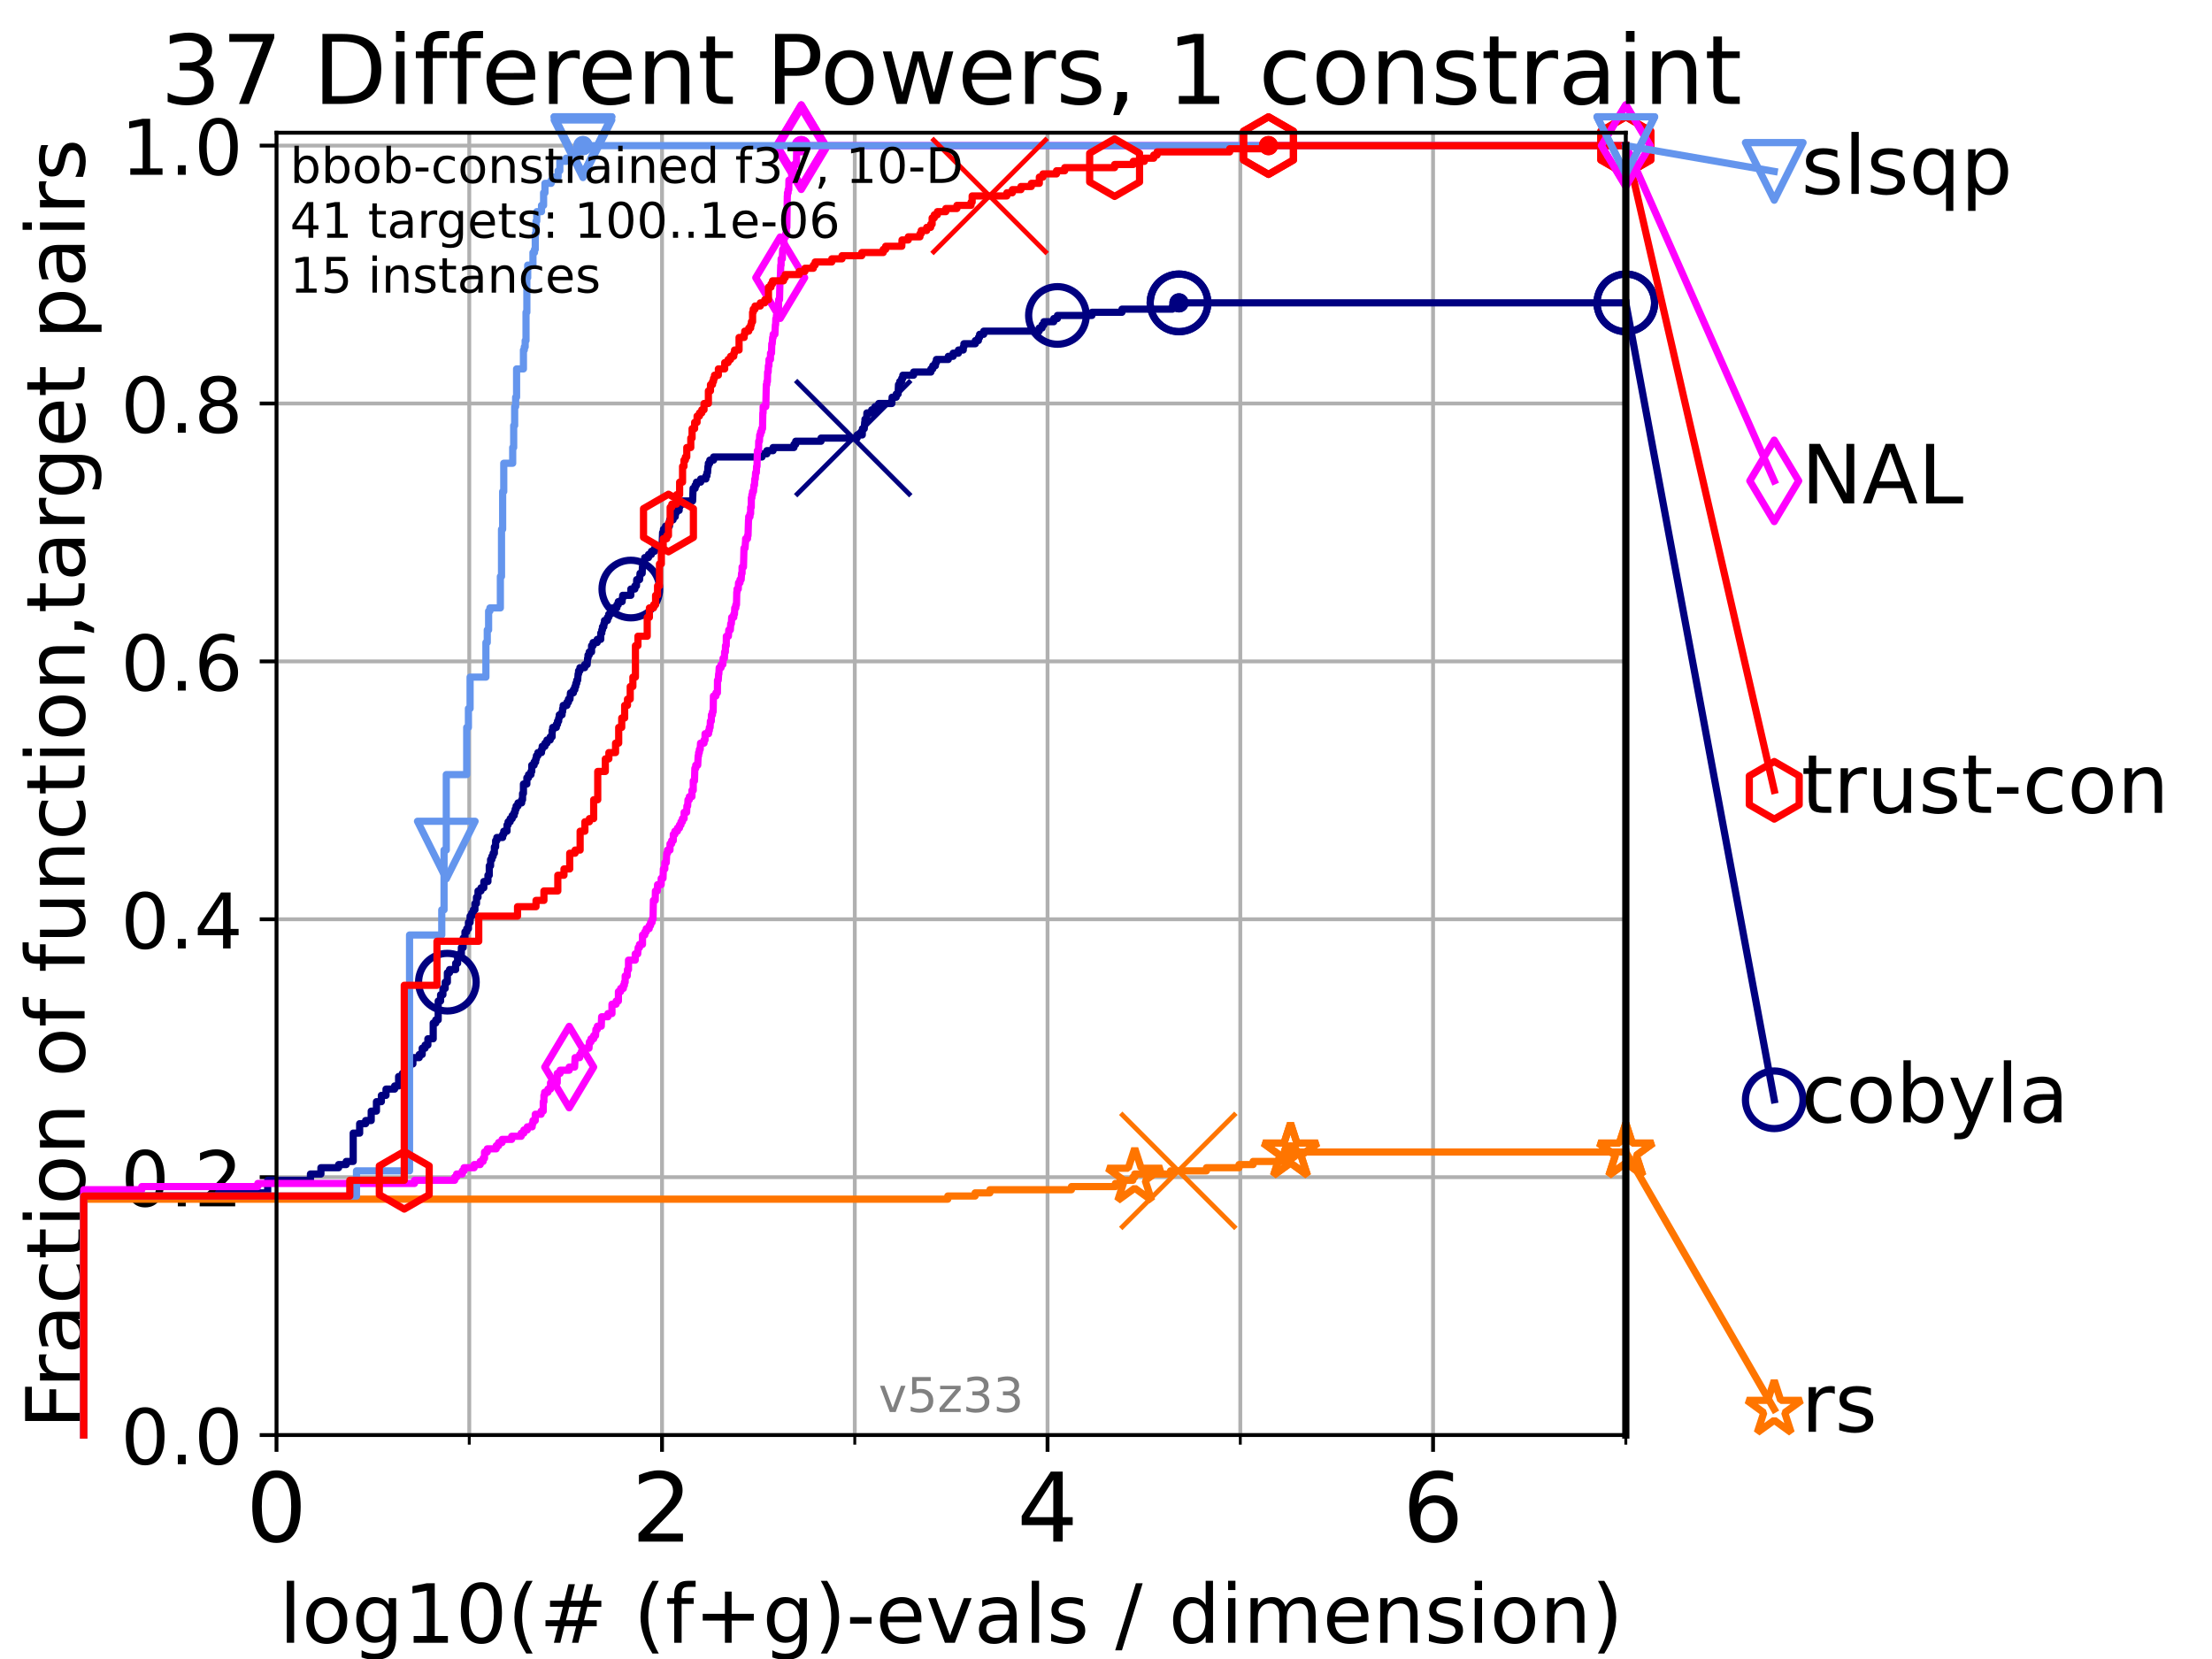 <?xml version="1.0" encoding="utf-8" standalone="no"?>
<!DOCTYPE svg PUBLIC "-//W3C//DTD SVG 1.1//EN"
  "http://www.w3.org/Graphics/SVG/1.1/DTD/svg11.dtd">
<!-- Created with matplotlib (https://matplotlib.org/) -->
<svg height="345.6pt" version="1.1" viewBox="0 0 460.8 345.6" width="460.8pt" xmlns="http://www.w3.org/2000/svg" xmlns:xlink="http://www.w3.org/1999/xlink">
 <defs>
  <style type="text/css">*{stroke-linecap:butt;stroke-linejoin:round;}</style>
 </defs>
 <g id="figure_1">
  <g id="patch_1">
   <path d="M 0 345.6 
L 460.8 345.6 
L 460.8 0 
L 0 0 
z
" style="fill:#ffffff;"/>
  </g>
  <g id="axes_1">
   <g id="patch_2">
    <path d="M 57.6 298.944 
L 338.688 298.944 
L 338.688 27.648 
L 57.6 27.648 
z
" style="fill:#ffffff;"/>
   </g>
   <g id="matplotlib.axis_1">
    <g id="xtick_1">
     <g id="line2d_1">
      <path clip-path="url(#p0c184e36b2)" d="M 57.6 298.944 
L 57.6 27.648 
" style="fill:none;stroke:#b0b0b0;stroke-linecap:square;stroke-width:0.8;"/>
     </g>
     <g id="line2d_2">
      <defs>
       <path d="M 0 0 
L 0 3.5 
" id="m609bd925a0" style="stroke:#000000;stroke-width:0.8;"/>
      </defs>
      <g>
       <use style="stroke:#000000;stroke-width:0.8;" x="57.6" xlink:href="#m609bd925a0" y="298.944"/>
      </g>
     </g>
     <g id="text_1">
      <!-- 0 -->
      <g transform="translate(51.237 321.141)scale(0.2 -0.2)">
       <defs>
        <path d="M 31.781 66.406 
Q 24.172 66.406 20.328 58.906 
Q 16.5 51.422 16.5 36.375 
Q 16.5 21.391 20.328 13.891 
Q 24.172 6.391 31.781 6.391 
Q 39.453 6.391 43.281 13.891 
Q 47.125 21.391 47.125 36.375 
Q 47.125 51.422 43.281 58.906 
Q 39.453 66.406 31.781 66.406 
z
M 31.781 74.219 
Q 44.047 74.219 50.516 64.516 
Q 56.984 54.828 56.984 36.375 
Q 56.984 17.969 50.516 8.266 
Q 44.047 -1.422 31.781 -1.422 
Q 19.531 -1.422 13.062 8.266 
Q 6.594 17.969 6.594 36.375 
Q 6.594 54.828 13.062 64.516 
Q 19.531 74.219 31.781 74.219 
z
" id="DejaVuSans-48"/>
       </defs>
       <use xlink:href="#DejaVuSans-48"/>
      </g>
     </g>
    </g>
    <g id="xtick_2">
     <g id="line2d_3">
      <path clip-path="url(#p0c184e36b2)" d="M 137.911 298.944 
L 137.911 27.648 
" style="fill:none;stroke:#b0b0b0;stroke-linecap:square;stroke-width:0.8;"/>
     </g>
     <g id="line2d_4">
      <g>
       <use style="stroke:#000000;stroke-width:0.8;" x="137.911" xlink:href="#m609bd925a0" y="298.944"/>
      </g>
     </g>
     <g id="text_2">
      <!-- 2 -->
      <g transform="translate(131.548 321.141)scale(0.2 -0.2)">
       <defs>
        <path d="M 19.188 8.297 
L 53.609 8.297 
L 53.609 0 
L 7.328 0 
L 7.328 8.297 
Q 12.938 14.109 22.625 23.891 
Q 32.328 33.688 34.812 36.531 
Q 39.547 41.844 41.422 45.531 
Q 43.312 49.219 43.312 52.781 
Q 43.312 58.594 39.234 62.25 
Q 35.156 65.922 28.609 65.922 
Q 23.969 65.922 18.812 64.312 
Q 13.672 62.703 7.812 59.422 
L 7.812 69.391 
Q 13.766 71.781 18.938 73 
Q 24.125 74.219 28.422 74.219 
Q 39.75 74.219 46.484 68.547 
Q 53.219 62.891 53.219 53.422 
Q 53.219 48.922 51.531 44.891 
Q 49.859 40.875 45.406 35.406 
Q 44.188 33.984 37.641 27.219 
Q 31.109 20.453 19.188 8.297 
z
" id="DejaVuSans-50"/>
       </defs>
       <use xlink:href="#DejaVuSans-50"/>
      </g>
     </g>
    </g>
    <g id="xtick_3">
     <g id="line2d_5">
      <path clip-path="url(#p0c184e36b2)" d="M 218.222 298.944 
L 218.222 27.648 
" style="fill:none;stroke:#b0b0b0;stroke-linecap:square;stroke-width:0.8;"/>
     </g>
     <g id="line2d_6">
      <g>
       <use style="stroke:#000000;stroke-width:0.8;" x="218.222" xlink:href="#m609bd925a0" y="298.944"/>
      </g>
     </g>
     <g id="text_3">
      <!-- 4 -->
      <g transform="translate(211.859 321.141)scale(0.2 -0.2)">
       <defs>
        <path d="M 37.797 64.312 
L 12.891 25.391 
L 37.797 25.391 
z
M 35.203 72.906 
L 47.609 72.906 
L 47.609 25.391 
L 58.016 25.391 
L 58.016 17.188 
L 47.609 17.188 
L 47.609 0 
L 37.797 0 
L 37.797 17.188 
L 4.891 17.188 
L 4.891 26.703 
z
" id="DejaVuSans-52"/>
       </defs>
       <use xlink:href="#DejaVuSans-52"/>
      </g>
     </g>
    </g>
    <g id="xtick_4">
     <g id="line2d_7">
      <path clip-path="url(#p0c184e36b2)" d="M 298.533 298.944 
L 298.533 27.648 
" style="fill:none;stroke:#b0b0b0;stroke-linecap:square;stroke-width:0.8;"/>
     </g>
     <g id="line2d_8">
      <g>
       <use style="stroke:#000000;stroke-width:0.8;" x="298.533" xlink:href="#m609bd925a0" y="298.944"/>
      </g>
     </g>
     <g id="text_4">
      <!-- 6 -->
      <g transform="translate(292.17 321.141)scale(0.2 -0.2)">
       <defs>
        <path d="M 33.016 40.375 
Q 26.375 40.375 22.484 35.828 
Q 18.609 31.297 18.609 23.391 
Q 18.609 15.531 22.484 10.953 
Q 26.375 6.391 33.016 6.391 
Q 39.656 6.391 43.531 10.953 
Q 47.406 15.531 47.406 23.391 
Q 47.406 31.297 43.531 35.828 
Q 39.656 40.375 33.016 40.375 
z
M 52.594 71.297 
L 52.594 62.312 
Q 48.875 64.062 45.094 64.984 
Q 41.312 65.922 37.594 65.922 
Q 27.828 65.922 22.672 59.328 
Q 17.531 52.734 16.797 39.406 
Q 19.672 43.656 24.016 45.922 
Q 28.375 48.188 33.594 48.188 
Q 44.578 48.188 50.953 41.516 
Q 57.328 34.859 57.328 23.391 
Q 57.328 12.156 50.688 5.359 
Q 44.047 -1.422 33.016 -1.422 
Q 20.359 -1.422 13.672 8.266 
Q 6.984 17.969 6.984 36.375 
Q 6.984 53.656 15.188 63.938 
Q 23.391 74.219 37.203 74.219 
Q 40.922 74.219 44.703 73.484 
Q 48.484 72.75 52.594 71.297 
z
" id="DejaVuSans-54"/>
       </defs>
       <use xlink:href="#DejaVuSans-54"/>
      </g>
     </g>
    </g>
    <g id="xtick_5">
     <g id="line2d_9">
      <path clip-path="url(#p0c184e36b2)" d="M 97.755 298.944 
L 97.755 27.648 
" style="fill:none;stroke:#b0b0b0;stroke-linecap:square;stroke-width:0.8;"/>
     </g>
     <g id="line2d_10">
      <defs>
       <path d="M 0 0 
L 0 2 
" id="m6c9eed0c93" style="stroke:#000000;stroke-width:0.6;"/>
      </defs>
      <g>
       <use style="stroke:#000000;stroke-width:0.6;" x="97.755" xlink:href="#m6c9eed0c93" y="298.944"/>
      </g>
     </g>
    </g>
    <g id="xtick_6">
     <g id="line2d_11">
      <path clip-path="url(#p0c184e36b2)" d="M 178.066 298.944 
L 178.066 27.648 
" style="fill:none;stroke:#b0b0b0;stroke-linecap:square;stroke-width:0.8;"/>
     </g>
     <g id="line2d_12">
      <g>
       <use style="stroke:#000000;stroke-width:0.6;" x="178.066" xlink:href="#m6c9eed0c93" y="298.944"/>
      </g>
     </g>
    </g>
    <g id="xtick_7">
     <g id="line2d_13">
      <path clip-path="url(#p0c184e36b2)" d="M 258.377 298.944 
L 258.377 27.648 
" style="fill:none;stroke:#b0b0b0;stroke-linecap:square;stroke-width:0.8;"/>
     </g>
     <g id="line2d_14">
      <g>
       <use style="stroke:#000000;stroke-width:0.6;" x="258.377" xlink:href="#m6c9eed0c93" y="298.944"/>
      </g>
     </g>
    </g>
    <g id="xtick_8">
     <g id="line2d_15">
      <path clip-path="url(#p0c184e36b2)" d="M 338.688 298.944 
L 338.688 27.648 
" style="fill:none;stroke:#b0b0b0;stroke-linecap:square;stroke-width:0.8;"/>
     </g>
     <g id="line2d_16">
      <g>
       <use style="stroke:#000000;stroke-width:0.6;" x="338.688" xlink:href="#m6c9eed0c93" y="298.944"/>
      </g>
     </g>
    </g>
    <g id="text_5">
     <!-- log10(# (f+g)-evals / dimension) -->
     <g transform="translate(58.145 342.218)scale(0.17 -0.17)">
      <defs>
       <path d="M 9.422 75.984 
L 18.406 75.984 
L 18.406 0 
L 9.422 0 
z
" id="DejaVuSans-108"/>
       <path d="M 30.609 48.391 
Q 23.391 48.391 19.188 42.75 
Q 14.984 37.109 14.984 27.297 
Q 14.984 17.484 19.156 11.844 
Q 23.344 6.203 30.609 6.203 
Q 37.797 6.203 41.984 11.859 
Q 46.188 17.531 46.188 27.297 
Q 46.188 37.016 41.984 42.703 
Q 37.797 48.391 30.609 48.391 
z
M 30.609 56 
Q 42.328 56 49.016 48.375 
Q 55.719 40.766 55.719 27.297 
Q 55.719 13.875 49.016 6.219 
Q 42.328 -1.422 30.609 -1.422 
Q 18.844 -1.422 12.172 6.219 
Q 5.516 13.875 5.516 27.297 
Q 5.516 40.766 12.172 48.375 
Q 18.844 56 30.609 56 
z
" id="DejaVuSans-111"/>
       <path d="M 45.406 27.984 
Q 45.406 37.75 41.375 43.109 
Q 37.359 48.484 30.078 48.484 
Q 22.859 48.484 18.828 43.109 
Q 14.797 37.75 14.797 27.984 
Q 14.797 18.266 18.828 12.891 
Q 22.859 7.516 30.078 7.516 
Q 37.359 7.516 41.375 12.891 
Q 45.406 18.266 45.406 27.984 
z
M 54.391 6.781 
Q 54.391 -7.172 48.188 -13.984 
Q 42 -20.797 29.203 -20.797 
Q 24.469 -20.797 20.266 -20.094 
Q 16.062 -19.391 12.109 -17.922 
L 12.109 -9.188 
Q 16.062 -11.328 19.922 -12.344 
Q 23.781 -13.375 27.781 -13.375 
Q 36.625 -13.375 41.016 -8.766 
Q 45.406 -4.156 45.406 5.172 
L 45.406 9.625 
Q 42.625 4.781 38.281 2.391 
Q 33.938 0 27.875 0 
Q 17.828 0 11.672 7.656 
Q 5.516 15.328 5.516 27.984 
Q 5.516 40.672 11.672 48.328 
Q 17.828 56 27.875 56 
Q 33.938 56 38.281 53.609 
Q 42.625 51.219 45.406 46.391 
L 45.406 54.688 
L 54.391 54.688 
z
" id="DejaVuSans-103"/>
       <path d="M 12.406 8.297 
L 28.516 8.297 
L 28.516 63.922 
L 10.984 60.406 
L 10.984 69.391 
L 28.422 72.906 
L 38.281 72.906 
L 38.281 8.297 
L 54.391 8.297 
L 54.391 0 
L 12.406 0 
z
" id="DejaVuSans-49"/>
       <path d="M 31 75.875 
Q 24.469 64.656 21.281 53.656 
Q 18.109 42.672 18.109 31.391 
Q 18.109 20.125 21.312 9.062 
Q 24.516 -2 31 -13.188 
L 23.188 -13.188 
Q 15.875 -1.703 12.234 9.375 
Q 8.594 20.453 8.594 31.391 
Q 8.594 42.281 12.203 53.312 
Q 15.828 64.359 23.188 75.875 
z
" id="DejaVuSans-40"/>
       <path d="M 51.125 44 
L 36.922 44 
L 32.812 27.688 
L 47.125 27.688 
z
M 43.797 71.781 
L 38.719 51.516 
L 52.984 51.516 
L 58.109 71.781 
L 65.922 71.781 
L 60.891 51.516 
L 76.125 51.516 
L 76.125 44 
L 58.984 44 
L 54.984 27.688 
L 70.516 27.688 
L 70.516 20.219 
L 53.078 20.219 
L 48 0 
L 40.188 0 
L 45.219 20.219 
L 30.906 20.219 
L 25.875 0 
L 18.016 0 
L 23.094 20.219 
L 7.719 20.219 
L 7.719 27.688 
L 24.906 27.688 
L 29 44 
L 13.281 44 
L 13.281 51.516 
L 30.906 51.516 
L 35.891 71.781 
z
" id="DejaVuSans-35"/>
       <path id="DejaVuSans-32"/>
       <path d="M 37.109 75.984 
L 37.109 68.5 
L 28.516 68.5 
Q 23.688 68.5 21.797 66.547 
Q 19.922 64.594 19.922 59.516 
L 19.922 54.688 
L 34.719 54.688 
L 34.719 47.703 
L 19.922 47.703 
L 19.922 0 
L 10.891 0 
L 10.891 47.703 
L 2.297 47.703 
L 2.297 54.688 
L 10.891 54.688 
L 10.891 58.5 
Q 10.891 67.625 15.141 71.797 
Q 19.391 75.984 28.609 75.984 
z
" id="DejaVuSans-102"/>
       <path d="M 46 62.703 
L 46 35.5 
L 73.188 35.5 
L 73.188 27.203 
L 46 27.203 
L 46 0 
L 37.797 0 
L 37.797 27.203 
L 10.594 27.203 
L 10.594 35.5 
L 37.797 35.5 
L 37.797 62.703 
z
" id="DejaVuSans-43"/>
       <path d="M 8.016 75.875 
L 15.828 75.875 
Q 23.141 64.359 26.781 53.312 
Q 30.422 42.281 30.422 31.391 
Q 30.422 20.453 26.781 9.375 
Q 23.141 -1.703 15.828 -13.188 
L 8.016 -13.188 
Q 14.5 -2 17.703 9.062 
Q 20.906 20.125 20.906 31.391 
Q 20.906 42.672 17.703 53.656 
Q 14.5 64.656 8.016 75.875 
z
" id="DejaVuSans-41"/>
       <path d="M 4.891 31.391 
L 31.203 31.391 
L 31.203 23.391 
L 4.891 23.391 
z
" id="DejaVuSans-45"/>
       <path d="M 56.203 29.594 
L 56.203 25.203 
L 14.891 25.203 
Q 15.484 15.922 20.484 11.062 
Q 25.484 6.203 34.422 6.203 
Q 39.594 6.203 44.453 7.469 
Q 49.312 8.734 54.109 11.281 
L 54.109 2.781 
Q 49.266 0.734 44.188 -0.344 
Q 39.109 -1.422 33.891 -1.422 
Q 20.797 -1.422 13.156 6.188 
Q 5.516 13.812 5.516 26.812 
Q 5.516 40.234 12.766 48.109 
Q 20.016 56 32.328 56 
Q 43.359 56 49.781 48.891 
Q 56.203 41.797 56.203 29.594 
z
M 47.219 32.234 
Q 47.125 39.594 43.094 43.984 
Q 39.062 48.391 32.422 48.391 
Q 24.906 48.391 20.391 44.141 
Q 15.875 39.891 15.188 32.172 
z
" id="DejaVuSans-101"/>
       <path d="M 2.984 54.688 
L 12.5 54.688 
L 29.594 8.797 
L 46.688 54.688 
L 56.203 54.688 
L 35.688 0 
L 23.484 0 
z
" id="DejaVuSans-118"/>
       <path d="M 34.281 27.484 
Q 23.391 27.484 19.188 25 
Q 14.984 22.516 14.984 16.5 
Q 14.984 11.719 18.141 8.906 
Q 21.297 6.109 26.703 6.109 
Q 34.188 6.109 38.703 11.406 
Q 43.219 16.703 43.219 25.484 
L 43.219 27.484 
z
M 52.203 31.203 
L 52.203 0 
L 43.219 0 
L 43.219 8.297 
Q 40.141 3.328 35.547 0.953 
Q 30.953 -1.422 24.312 -1.422 
Q 15.922 -1.422 10.953 3.297 
Q 6 8.016 6 15.922 
Q 6 25.141 12.172 29.828 
Q 18.359 34.516 30.609 34.516 
L 43.219 34.516 
L 43.219 35.406 
Q 43.219 41.609 39.141 45 
Q 35.062 48.391 27.688 48.391 
Q 23 48.391 18.547 47.266 
Q 14.109 46.141 10.016 43.891 
L 10.016 52.203 
Q 14.938 54.109 19.578 55.047 
Q 24.219 56 28.609 56 
Q 40.484 56 46.344 49.844 
Q 52.203 43.703 52.203 31.203 
z
" id="DejaVuSans-97"/>
       <path d="M 44.281 53.078 
L 44.281 44.578 
Q 40.484 46.531 36.375 47.5 
Q 32.281 48.484 27.875 48.484 
Q 21.188 48.484 17.844 46.438 
Q 14.5 44.391 14.5 40.281 
Q 14.5 37.156 16.891 35.375 
Q 19.281 33.594 26.516 31.984 
L 29.594 31.297 
Q 39.156 29.25 43.188 25.516 
Q 47.219 21.781 47.219 15.094 
Q 47.219 7.469 41.188 3.016 
Q 35.156 -1.422 24.609 -1.422 
Q 20.219 -1.422 15.453 -0.562 
Q 10.688 0.297 5.422 2 
L 5.422 11.281 
Q 10.406 8.688 15.234 7.391 
Q 20.062 6.109 24.812 6.109 
Q 31.156 6.109 34.562 8.281 
Q 37.984 10.453 37.984 14.406 
Q 37.984 18.062 35.516 20.016 
Q 33.062 21.969 24.703 23.781 
L 21.578 24.516 
Q 13.234 26.266 9.516 29.906 
Q 5.812 33.547 5.812 39.891 
Q 5.812 47.609 11.281 51.797 
Q 16.75 56 26.812 56 
Q 31.781 56 36.172 55.266 
Q 40.578 54.547 44.281 53.078 
z
" id="DejaVuSans-115"/>
       <path d="M 25.391 72.906 
L 33.688 72.906 
L 8.297 -9.281 
L 0 -9.281 
z
" id="DejaVuSans-47"/>
       <path d="M 45.406 46.391 
L 45.406 75.984 
L 54.391 75.984 
L 54.391 0 
L 45.406 0 
L 45.406 8.203 
Q 42.578 3.328 38.25 0.953 
Q 33.938 -1.422 27.875 -1.422 
Q 17.969 -1.422 11.734 6.484 
Q 5.516 14.406 5.516 27.297 
Q 5.516 40.188 11.734 48.094 
Q 17.969 56 27.875 56 
Q 33.938 56 38.25 53.625 
Q 42.578 51.266 45.406 46.391 
z
M 14.797 27.297 
Q 14.797 17.391 18.875 11.75 
Q 22.953 6.109 30.078 6.109 
Q 37.203 6.109 41.297 11.75 
Q 45.406 17.391 45.406 27.297 
Q 45.406 37.203 41.297 42.844 
Q 37.203 48.484 30.078 48.484 
Q 22.953 48.484 18.875 42.844 
Q 14.797 37.203 14.797 27.297 
z
" id="DejaVuSans-100"/>
       <path d="M 9.422 54.688 
L 18.406 54.688 
L 18.406 0 
L 9.422 0 
z
M 9.422 75.984 
L 18.406 75.984 
L 18.406 64.594 
L 9.422 64.594 
z
" id="DejaVuSans-105"/>
       <path d="M 52 44.188 
Q 55.375 50.25 60.062 53.125 
Q 64.75 56 71.094 56 
Q 79.641 56 84.281 50.016 
Q 88.922 44.047 88.922 33.016 
L 88.922 0 
L 79.891 0 
L 79.891 32.719 
Q 79.891 40.578 77.094 44.375 
Q 74.312 48.188 68.609 48.188 
Q 61.625 48.188 57.562 43.547 
Q 53.516 38.922 53.516 30.906 
L 53.516 0 
L 44.484 0 
L 44.484 32.719 
Q 44.484 40.625 41.703 44.406 
Q 38.922 48.188 33.109 48.188 
Q 26.219 48.188 22.156 43.531 
Q 18.109 38.875 18.109 30.906 
L 18.109 0 
L 9.078 0 
L 9.078 54.688 
L 18.109 54.688 
L 18.109 46.188 
Q 21.188 51.219 25.484 53.609 
Q 29.781 56 35.688 56 
Q 41.656 56 45.828 52.969 
Q 50 49.953 52 44.188 
z
" id="DejaVuSans-109"/>
       <path d="M 54.891 33.016 
L 54.891 0 
L 45.906 0 
L 45.906 32.719 
Q 45.906 40.484 42.875 44.328 
Q 39.844 48.188 33.797 48.188 
Q 26.516 48.188 22.312 43.547 
Q 18.109 38.922 18.109 30.906 
L 18.109 0 
L 9.078 0 
L 9.078 54.688 
L 18.109 54.688 
L 18.109 46.188 
Q 21.344 51.125 25.703 53.562 
Q 30.078 56 35.797 56 
Q 45.219 56 50.047 50.172 
Q 54.891 44.344 54.891 33.016 
z
" id="DejaVuSans-110"/>
      </defs>
      <use xlink:href="#DejaVuSans-108"/>
      <use x="27.783" xlink:href="#DejaVuSans-111"/>
      <use x="88.965" xlink:href="#DejaVuSans-103"/>
      <use x="152.441" xlink:href="#DejaVuSans-49"/>
      <use x="216.064" xlink:href="#DejaVuSans-48"/>
      <use x="279.688" xlink:href="#DejaVuSans-40"/>
      <use x="318.701" xlink:href="#DejaVuSans-35"/>
      <use x="402.49" xlink:href="#DejaVuSans-32"/>
      <use x="434.277" xlink:href="#DejaVuSans-40"/>
      <use x="473.291" xlink:href="#DejaVuSans-102"/>
      <use x="508.496" xlink:href="#DejaVuSans-43"/>
      <use x="592.285" xlink:href="#DejaVuSans-103"/>
      <use x="655.762" xlink:href="#DejaVuSans-41"/>
      <use x="694.775" xlink:href="#DejaVuSans-45"/>
      <use x="730.859" xlink:href="#DejaVuSans-101"/>
      <use x="792.383" xlink:href="#DejaVuSans-118"/>
      <use x="851.562" xlink:href="#DejaVuSans-97"/>
      <use x="912.842" xlink:href="#DejaVuSans-108"/>
      <use x="940.625" xlink:href="#DejaVuSans-115"/>
      <use x="992.725" xlink:href="#DejaVuSans-32"/>
      <use x="1024.512" xlink:href="#DejaVuSans-47"/>
      <use x="1058.203" xlink:href="#DejaVuSans-32"/>
      <use x="1089.99" xlink:href="#DejaVuSans-100"/>
      <use x="1153.467" xlink:href="#DejaVuSans-105"/>
      <use x="1181.25" xlink:href="#DejaVuSans-109"/>
      <use x="1278.662" xlink:href="#DejaVuSans-101"/>
      <use x="1340.186" xlink:href="#DejaVuSans-110"/>
      <use x="1403.564" xlink:href="#DejaVuSans-115"/>
      <use x="1455.664" xlink:href="#DejaVuSans-105"/>
      <use x="1483.447" xlink:href="#DejaVuSans-111"/>
      <use x="1544.629" xlink:href="#DejaVuSans-110"/>
      <use x="1608.008" xlink:href="#DejaVuSans-41"/>
     </g>
    </g>
   </g>
   <g id="matplotlib.axis_2">
    <g id="ytick_1">
     <g id="line2d_17">
      <path clip-path="url(#p0c184e36b2)" d="M 57.6 298.944 
L 338.688 298.944 
" style="fill:none;stroke:#b0b0b0;stroke-linecap:square;stroke-width:0.8;"/>
     </g>
     <g id="line2d_18">
      <defs>
       <path d="M 0 0 
L -3.5 0 
" id="m49850d8f3b" style="stroke:#000000;stroke-width:0.8;"/>
      </defs>
      <g>
       <use style="stroke:#000000;stroke-width:0.8;" x="57.6" xlink:href="#m49850d8f3b" y="298.944"/>
      </g>
     </g>
     <g id="text_6">
      <!-- 0.0 -->
      <g transform="translate(25.155 305.023)scale(0.16 -0.16)">
       <defs>
        <path d="M 10.688 12.406 
L 21 12.406 
L 21 0 
L 10.688 0 
z
" id="DejaVuSans-46"/>
       </defs>
       <use xlink:href="#DejaVuSans-48"/>
       <use x="63.623" xlink:href="#DejaVuSans-46"/>
       <use x="95.41" xlink:href="#DejaVuSans-48"/>
      </g>
     </g>
    </g>
    <g id="ytick_2">
     <g id="line2d_19">
      <path clip-path="url(#p0c184e36b2)" d="M 57.6 245.222 
L 338.688 245.222 
" style="fill:none;stroke:#b0b0b0;stroke-linecap:square;stroke-width:0.8;"/>
     </g>
     <g id="line2d_20">
      <g>
       <use style="stroke:#000000;stroke-width:0.8;" x="57.6" xlink:href="#m49850d8f3b" y="245.222"/>
      </g>
     </g>
     <g id="text_7">
      <!-- 0.2 -->
      <g transform="translate(25.155 251.301)scale(0.16 -0.16)">
       <use xlink:href="#DejaVuSans-48"/>
       <use x="63.623" xlink:href="#DejaVuSans-46"/>
       <use x="95.41" xlink:href="#DejaVuSans-50"/>
      </g>
     </g>
    </g>
    <g id="ytick_3">
     <g id="line2d_21">
      <path clip-path="url(#p0c184e36b2)" d="M 57.6 191.5 
L 338.688 191.5 
" style="fill:none;stroke:#b0b0b0;stroke-linecap:square;stroke-width:0.8;"/>
     </g>
     <g id="line2d_22">
      <g>
       <use style="stroke:#000000;stroke-width:0.8;" x="57.6" xlink:href="#m49850d8f3b" y="191.5"/>
      </g>
     </g>
     <g id="text_8">
      <!-- 0.4 -->
      <g transform="translate(25.155 197.579)scale(0.16 -0.16)">
       <use xlink:href="#DejaVuSans-48"/>
       <use x="63.623" xlink:href="#DejaVuSans-46"/>
       <use x="95.41" xlink:href="#DejaVuSans-52"/>
      </g>
     </g>
    </g>
    <g id="ytick_4">
     <g id="line2d_23">
      <path clip-path="url(#p0c184e36b2)" d="M 57.6 137.778 
L 338.688 137.778 
" style="fill:none;stroke:#b0b0b0;stroke-linecap:square;stroke-width:0.8;"/>
     </g>
     <g id="line2d_24">
      <g>
       <use style="stroke:#000000;stroke-width:0.8;" x="57.6" xlink:href="#m49850d8f3b" y="137.778"/>
      </g>
     </g>
     <g id="text_9">
      <!-- 0.6 -->
      <g transform="translate(25.155 143.857)scale(0.16 -0.16)">
       <use xlink:href="#DejaVuSans-48"/>
       <use x="63.623" xlink:href="#DejaVuSans-46"/>
       <use x="95.41" xlink:href="#DejaVuSans-54"/>
      </g>
     </g>
    </g>
    <g id="ytick_5">
     <g id="line2d_25">
      <path clip-path="url(#p0c184e36b2)" d="M 57.6 84.056 
L 338.688 84.056 
" style="fill:none;stroke:#b0b0b0;stroke-linecap:square;stroke-width:0.8;"/>
     </g>
     <g id="line2d_26">
      <g>
       <use style="stroke:#000000;stroke-width:0.8;" x="57.6" xlink:href="#m49850d8f3b" y="84.056"/>
      </g>
     </g>
     <g id="text_10">
      <!-- 0.8 -->
      <g transform="translate(25.155 90.135)scale(0.16 -0.16)">
       <defs>
        <path d="M 31.781 34.625 
Q 24.75 34.625 20.719 30.859 
Q 16.703 27.094 16.703 20.516 
Q 16.703 13.922 20.719 10.156 
Q 24.75 6.391 31.781 6.391 
Q 38.812 6.391 42.859 10.172 
Q 46.922 13.969 46.922 20.516 
Q 46.922 27.094 42.891 30.859 
Q 38.875 34.625 31.781 34.625 
z
M 21.922 38.812 
Q 15.578 40.375 12.031 44.719 
Q 8.5 49.078 8.5 55.328 
Q 8.5 64.062 14.719 69.141 
Q 20.953 74.219 31.781 74.219 
Q 42.672 74.219 48.875 69.141 
Q 55.078 64.062 55.078 55.328 
Q 55.078 49.078 51.531 44.719 
Q 48 40.375 41.703 38.812 
Q 48.828 37.156 52.797 32.312 
Q 56.781 27.484 56.781 20.516 
Q 56.781 9.906 50.312 4.234 
Q 43.844 -1.422 31.781 -1.422 
Q 19.734 -1.422 13.25 4.234 
Q 6.781 9.906 6.781 20.516 
Q 6.781 27.484 10.781 32.312 
Q 14.797 37.156 21.922 38.812 
z
M 18.312 54.391 
Q 18.312 48.734 21.844 45.562 
Q 25.391 42.391 31.781 42.391 
Q 38.141 42.391 41.719 45.562 
Q 45.312 48.734 45.312 54.391 
Q 45.312 60.062 41.719 63.234 
Q 38.141 66.406 31.781 66.406 
Q 25.391 66.406 21.844 63.234 
Q 18.312 60.062 18.312 54.391 
z
" id="DejaVuSans-56"/>
       </defs>
       <use xlink:href="#DejaVuSans-48"/>
       <use x="63.623" xlink:href="#DejaVuSans-46"/>
       <use x="95.41" xlink:href="#DejaVuSans-56"/>
      </g>
     </g>
    </g>
    <g id="ytick_6">
     <g id="line2d_27">
      <path clip-path="url(#p0c184e36b2)" d="M 57.6 30.334 
L 338.688 30.334 
" style="fill:none;stroke:#b0b0b0;stroke-linecap:square;stroke-width:0.8;"/>
     </g>
     <g id="line2d_28">
      <g>
       <use style="stroke:#000000;stroke-width:0.8;" x="57.6" xlink:href="#m49850d8f3b" y="30.334"/>
      </g>
     </g>
     <g id="text_11">
      <!-- 1.0 -->
      <g transform="translate(25.155 36.413)scale(0.16 -0.16)">
       <use xlink:href="#DejaVuSans-49"/>
       <use x="63.623" xlink:href="#DejaVuSans-46"/>
       <use x="95.41" xlink:href="#DejaVuSans-48"/>
      </g>
     </g>
    </g>
    <g id="text_12">
     <!-- Fraction of function,target pairs -->
     <g transform="translate(17.62 297.681)rotate(-90)scale(0.17 -0.17)">
      <defs>
       <path d="M 9.812 72.906 
L 51.703 72.906 
L 51.703 64.594 
L 19.672 64.594 
L 19.672 43.109 
L 48.578 43.109 
L 48.578 34.812 
L 19.672 34.812 
L 19.672 0 
L 9.812 0 
z
" id="DejaVuSans-70"/>
       <path d="M 41.109 46.297 
Q 39.594 47.172 37.812 47.578 
Q 36.031 48 33.891 48 
Q 26.266 48 22.188 43.047 
Q 18.109 38.094 18.109 28.812 
L 18.109 0 
L 9.078 0 
L 9.078 54.688 
L 18.109 54.688 
L 18.109 46.188 
Q 20.953 51.172 25.484 53.578 
Q 30.031 56 36.531 56 
Q 37.453 56 38.578 55.875 
Q 39.703 55.766 41.062 55.516 
z
" id="DejaVuSans-114"/>
       <path d="M 48.781 52.594 
L 48.781 44.188 
Q 44.969 46.297 41.141 47.344 
Q 37.312 48.391 33.406 48.391 
Q 24.656 48.391 19.812 42.844 
Q 14.984 37.312 14.984 27.297 
Q 14.984 17.281 19.812 11.734 
Q 24.656 6.203 33.406 6.203 
Q 37.312 6.203 41.141 7.25 
Q 44.969 8.297 48.781 10.406 
L 48.781 2.094 
Q 45.016 0.344 40.984 -0.531 
Q 36.969 -1.422 32.422 -1.422 
Q 20.062 -1.422 12.781 6.344 
Q 5.516 14.109 5.516 27.297 
Q 5.516 40.672 12.859 48.328 
Q 20.219 56 33.016 56 
Q 37.156 56 41.109 55.141 
Q 45.062 54.297 48.781 52.594 
z
" id="DejaVuSans-99"/>
       <path d="M 18.312 70.219 
L 18.312 54.688 
L 36.812 54.688 
L 36.812 47.703 
L 18.312 47.703 
L 18.312 18.016 
Q 18.312 11.328 20.141 9.422 
Q 21.969 7.516 27.594 7.516 
L 36.812 7.516 
L 36.812 0 
L 27.594 0 
Q 17.188 0 13.234 3.875 
Q 9.281 7.766 9.281 18.016 
L 9.281 47.703 
L 2.688 47.703 
L 2.688 54.688 
L 9.281 54.688 
L 9.281 70.219 
z
" id="DejaVuSans-116"/>
       <path d="M 8.5 21.578 
L 8.5 54.688 
L 17.484 54.688 
L 17.484 21.922 
Q 17.484 14.156 20.5 10.266 
Q 23.531 6.391 29.594 6.391 
Q 36.859 6.391 41.078 11.031 
Q 45.312 15.672 45.312 23.688 
L 45.312 54.688 
L 54.297 54.688 
L 54.297 0 
L 45.312 0 
L 45.312 8.406 
Q 42.047 3.422 37.719 1 
Q 33.406 -1.422 27.688 -1.422 
Q 18.266 -1.422 13.375 4.438 
Q 8.5 10.297 8.5 21.578 
z
M 31.109 56 
z
" id="DejaVuSans-117"/>
       <path d="M 11.719 12.406 
L 22.016 12.406 
L 22.016 4 
L 14.016 -11.625 
L 7.719 -11.625 
L 11.719 4 
z
" id="DejaVuSans-44"/>
       <path d="M 18.109 8.203 
L 18.109 -20.797 
L 9.078 -20.797 
L 9.078 54.688 
L 18.109 54.688 
L 18.109 46.391 
Q 20.953 51.266 25.266 53.625 
Q 29.594 56 35.594 56 
Q 45.562 56 51.781 48.094 
Q 58.016 40.188 58.016 27.297 
Q 58.016 14.406 51.781 6.484 
Q 45.562 -1.422 35.594 -1.422 
Q 29.594 -1.422 25.266 0.953 
Q 20.953 3.328 18.109 8.203 
z
M 48.688 27.297 
Q 48.688 37.203 44.609 42.844 
Q 40.531 48.484 33.406 48.484 
Q 26.266 48.484 22.188 42.844 
Q 18.109 37.203 18.109 27.297 
Q 18.109 17.391 22.188 11.75 
Q 26.266 6.109 33.406 6.109 
Q 40.531 6.109 44.609 11.75 
Q 48.688 17.391 48.688 27.297 
z
" id="DejaVuSans-112"/>
      </defs>
      <use xlink:href="#DejaVuSans-70"/>
      <use x="50.27" xlink:href="#DejaVuSans-114"/>
      <use x="91.383" xlink:href="#DejaVuSans-97"/>
      <use x="152.662" xlink:href="#DejaVuSans-99"/>
      <use x="207.643" xlink:href="#DejaVuSans-116"/>
      <use x="246.852" xlink:href="#DejaVuSans-105"/>
      <use x="274.635" xlink:href="#DejaVuSans-111"/>
      <use x="335.816" xlink:href="#DejaVuSans-110"/>
      <use x="399.195" xlink:href="#DejaVuSans-32"/>
      <use x="430.982" xlink:href="#DejaVuSans-111"/>
      <use x="492.164" xlink:href="#DejaVuSans-102"/>
      <use x="527.369" xlink:href="#DejaVuSans-32"/>
      <use x="559.156" xlink:href="#DejaVuSans-102"/>
      <use x="594.361" xlink:href="#DejaVuSans-117"/>
      <use x="657.74" xlink:href="#DejaVuSans-110"/>
      <use x="721.119" xlink:href="#DejaVuSans-99"/>
      <use x="776.1" xlink:href="#DejaVuSans-116"/>
      <use x="815.309" xlink:href="#DejaVuSans-105"/>
      <use x="843.092" xlink:href="#DejaVuSans-111"/>
      <use x="904.273" xlink:href="#DejaVuSans-110"/>
      <use x="967.652" xlink:href="#DejaVuSans-44"/>
      <use x="999.439" xlink:href="#DejaVuSans-116"/>
      <use x="1038.648" xlink:href="#DejaVuSans-97"/>
      <use x="1099.928" xlink:href="#DejaVuSans-114"/>
      <use x="1139.291" xlink:href="#DejaVuSans-103"/>
      <use x="1202.768" xlink:href="#DejaVuSans-101"/>
      <use x="1264.291" xlink:href="#DejaVuSans-116"/>
      <use x="1303.5" xlink:href="#DejaVuSans-32"/>
      <use x="1335.287" xlink:href="#DejaVuSans-112"/>
      <use x="1398.764" xlink:href="#DejaVuSans-97"/>
      <use x="1460.043" xlink:href="#DejaVuSans-105"/>
      <use x="1487.826" xlink:href="#DejaVuSans-114"/>
      <use x="1528.939" xlink:href="#DejaVuSans-115"/>
     </g>
    </g>
   </g>
   <g id="line2d_29">
    <defs>
     <path d="M 0 1.5 
C 0.398 1.5 0.779 1.342 1.061 1.061 
C 1.342 0.779 1.5 0.398 1.5 0 
C 1.5 -0.398 1.342 -0.779 1.061 -1.061 
C 0.779 -1.342 0.398 -1.5 0 -1.5 
C -0.398 -1.5 -0.779 -1.342 -1.061 -1.061 
C -1.342 -0.779 -1.5 -0.398 -1.5 0 
C -1.5 0.398 -1.342 0.779 -1.061 1.061 
C -0.779 1.342 -0.398 1.5 0 1.5 
z
" id="m2d2b5c6ed4" style="stroke:#000080;"/>
    </defs>
    <g>
     <use style="fill:#000080;stroke:#000080;" x="245.604" xlink:href="#m2d2b5c6ed4" y="63.091"/>
     <use style="fill:#000080;stroke:#000080;" x="245.604" xlink:href="#m2d2b5c6ed4" y="63.091"/>
    </g>
   </g>
   <g id="line2d_30">
    <path d="M 17.445 298.944 
L 17.445 249.153 
L 45.512 249.153 
L 45.512 248.498 
L 55.763 248.498 
L 55.763 245.877 
L 64.671 245.877 
L 64.671 244.567 
L 66.854 244.567 
L 66.854 243.257 
L 70.539 243.257 
L 70.539 242.601 
L 72.125 242.601 
L 72.125 241.946 
L 73.579 241.946 
L 73.579 236.05 
L 74.922 236.05 
L 74.922 234.085 
L 76.168 234.085 
L 76.168 233.429 
L 77.331 233.429 
L 77.331 231.464 
L 78.421 231.464 
L 78.421 229.499 
L 79.447 229.499 
L 79.447 228.188 
L 80.416 228.188 
L 80.416 226.878 
L 82.207 226.878 
L 82.207 226.223 
L 83.037 226.223 
L 83.037 224.257 
L 83.83 224.257 
L 83.83 223.602 
L 84.588 223.602 
L 84.588 222.292 
L 85.315 222.292 
L 85.315 221.637 
L 86.013 221.637 
L 86.013 220.326 
L 87.33 220.326 
L 87.33 219.671 
L 87.952 219.671 
L 87.952 218.361 
L 88.554 218.361 
L 88.554 217.706 
L 89.135 217.706 
L 89.135 216.396 
L 90.243 216.396 
L 90.243 213.12 
L 90.771 213.12 
L 90.771 212.465 
L 91.284 212.465 
L 91.284 208.534 
L 91.783 208.534 
L 91.783 207.224 
L 92.267 207.224 
L 92.267 205.913 
L 92.738 205.913 
L 92.738 204.603 
L 93.197 204.603 
L 93.197 202.638 
L 93.645 202.638 
L 93.645 201.982 
L 94.921 201.982 
L 94.921 200.672 
L 95.327 200.672 
L 95.327 199.362 
L 95.723 199.362 
L 95.723 198.707 
L 96.111 198.707 
L 96.111 197.396 
L 96.49 197.396 
L 96.49 195.431 
L 96.861 195.431 
L 96.861 194.121 
L 97.224 194.121 
L 97.224 193.465 
L 97.58 193.465 
L 97.58 192.155 
L 97.929 192.155 
L 97.929 190.845 
L 98.271 190.845 
L 98.271 190.19 
L 98.606 190.19 
L 98.606 189.535 
L 98.935 189.535 
L 98.935 188.224 
L 99.258 188.224 
L 99.258 186.914 
L 99.575 186.914 
L 99.575 185.604 
L 100.193 185.604 
L 100.193 184.949 
L 100.789 184.949 
L 100.789 183.638 
L 101.647 183.638 
L 101.647 182.328 
L 101.924 182.328 
L 101.924 180.363 
L 102.196 180.363 
L 102.196 179.052 
L 102.465 179.052 
L 102.465 178.397 
L 102.729 178.397 
L 102.729 177.742 
L 102.989 177.742 
L 102.989 176.432 
L 103.246 176.432 
L 103.246 175.121 
L 103.498 175.121 
L 103.498 174.466 
L 104.71 174.466 
L 104.71 173.811 
L 104.942 173.811 
L 104.942 173.156 
L 105.622 173.156 
L 105.622 171.846 
L 105.843 171.846 
L 105.843 171.191 
L 106.276 171.191 
L 106.276 170.535 
L 106.699 170.535 
L 106.699 169.88 
L 107.111 169.88 
L 107.111 169.225 
L 107.314 169.225 
L 107.314 168.57 
L 107.515 168.57 
L 107.515 167.915 
L 107.909 167.915 
L 107.909 167.26 
L 108.671 167.26 
L 108.671 166.604 
L 108.857 166.604 
L 108.857 165.294 
L 109.04 165.294 
L 109.04 163.329 
L 109.756 163.329 
L 109.756 162.018 
L 110.103 162.018 
L 110.103 161.363 
L 110.611 161.363 
L 110.611 160.708 
L 110.777 160.708 
L 110.777 159.398 
L 111.266 159.398 
L 111.266 158.743 
L 111.585 158.743 
L 111.585 158.088 
L 111.742 158.088 
L 111.742 157.432 
L 112.052 157.432 
L 112.052 156.777 
L 112.804 156.777 
L 112.804 156.122 
L 112.95 156.122 
L 112.95 155.467 
L 113.524 155.467 
L 113.524 154.812 
L 113.943 154.812 
L 113.943 154.157 
L 114.619 154.157 
L 114.619 153.502 
L 115.012 153.502 
L 115.012 152.191 
L 115.141 152.191 
L 115.141 151.536 
L 115.897 151.536 
L 115.897 150.881 
L 116.142 150.881 
L 116.142 150.226 
L 116.383 150.226 
L 116.383 149.571 
L 116.503 149.571 
L 116.503 148.916 
L 117.088 148.916 
L 117.088 148.26 
L 117.203 148.26 
L 117.203 147.605 
L 117.317 147.605 
L 117.317 146.95 
L 118.094 146.95 
L 118.094 146.295 
L 118.417 146.295 
L 118.417 145.64 
L 118.734 145.64 
L 118.839 144.33 
L 119.453 144.33 
L 119.453 143.674 
L 119.752 143.674 
L 119.752 143.019 
L 119.948 143.019 
L 119.948 142.364 
L 120.142 142.364 
L 120.142 141.709 
L 120.335 141.709 
L 120.43 140.399 
L 120.525 140.399 
L 120.525 139.743 
L 120.806 139.743 
L 120.806 139.088 
L 121.8 139.088 
L 121.8 138.433 
L 122.319 138.433 
L 122.405 137.123 
L 122.489 137.123 
L 122.489 136.468 
L 122.741 136.468 
L 122.741 135.813 
L 123.233 135.813 
L 123.233 134.502 
L 123.554 134.502 
L 123.554 133.847 
L 124.407 133.847 
L 124.407 133.192 
L 125.147 133.192 
L 125.147 131.882 
L 125.363 131.882 
L 125.363 131.227 
L 125.506 131.227 
L 125.506 130.571 
L 125.788 130.571 
L 125.788 129.916 
L 125.927 129.916 
L 125.927 129.261 
L 126.54 129.261 
L 126.54 128.606 
L 126.806 128.606 
L 126.806 127.951 
L 127.197 127.951 
L 127.197 127.296 
L 127.58 127.296 
L 127.58 126.641 
L 128.501 126.641 
L 128.501 125.985 
L 128.798 125.985 
L 128.798 125.33 
L 129.602 125.33 
L 129.602 124.675 
L 129.714 124.675 
L 129.714 124.02 
L 131.414 124.02 
L 131.414 122.71 
L 132.254 122.71 
L 132.254 122.055 
L 132.589 122.055 
L 132.636 120.744 
L 133.239 120.744 
L 133.33 119.434 
L 133.778 119.434 
L 133.822 118.124 
L 133.91 118.124 
L 133.91 117.469 
L 134.171 117.469 
L 134.171 116.813 
L 134.301 116.813 
L 134.301 116.158 
L 135.097 116.158 
L 135.097 115.503 
L 135.701 115.503 
L 135.701 114.848 
L 136.362 114.848 
L 136.362 114.193 
L 137.683 114.193 
L 137.683 113.538 
L 137.928 113.538 
L 138.033 110.917 
L 138.205 110.917 
L 138.205 110.262 
L 138.645 110.262 
L 138.645 109.607 
L 139.462 109.607 
L 139.494 108.296 
L 140.211 108.296 
L 140.211 107.641 
L 140.664 107.641 
L 140.664 106.986 
L 140.812 106.986 
L 140.812 106.331 
L 141.478 106.331 
L 141.478 105.676 
L 141.592 105.676 
L 141.592 105.021 
L 142.284 105.021 
L 142.284 104.366 
L 144.282 104.366 
L 144.379 101.745 
L 144.807 101.745 
L 144.807 101.09 
L 145.086 101.09 
L 145.086 100.435 
L 145.965 100.435 
L 145.965 99.78 
L 147.051 99.78 
L 147.051 99.124 
L 147.277 99.124 
L 147.277 98.469 
L 147.399 98.469 
L 147.48 97.159 
L 147.56 97.159 
L 147.56 96.504 
L 147.858 96.504 
L 147.858 95.849 
L 148.649 95.849 
L 148.649 95.194 
L 158.737 95.194 
L 158.737 94.538 
L 159.753 94.538 
L 159.753 93.883 
L 161.04 93.883 
L 161.04 93.228 
L 165.393 93.228 
L 165.393 92.573 
L 165.757 92.573 
L 165.757 91.918 
L 171.033 91.918 
L 171.033 91.263 
L 178.558 91.263 
L 178.558 90.608 
L 179.627 90.608 
L 179.662 89.297 
L 180.043 89.297 
L 180.128 87.987 
L 180.191 87.987 
L 180.191 87.332 
L 180.56 87.332 
L 180.584 86.022 
L 181.594 86.022 
L 181.594 85.366 
L 182.273 85.366 
L 182.273 84.711 
L 183.055 84.711 
L 183.055 84.056 
L 185.791 84.056 
L 185.843 82.746 
L 186.696 82.746 
L 186.696 82.091 
L 187.089 82.091 
L 187.17 80.125 
L 187.441 80.125 
L 187.441 79.47 
L 187.849 79.47 
L 187.849 78.815 
L 188.078 78.815 
L 188.078 78.16 
L 190.314 78.16 
L 190.314 77.505 
L 193.92 77.505 
L 193.92 76.849 
L 194.314 76.849 
L 194.314 76.194 
L 194.863 76.194 
L 194.863 75.539 
L 195.069 75.539 
L 195.069 74.884 
L 197.545 74.884 
L 197.545 74.229 
L 198.553 74.229 
L 198.553 73.574 
L 199.654 73.574 
L 199.654 72.919 
L 200.664 72.919 
L 200.664 72.263 
L 200.796 72.263 
L 200.796 71.608 
L 203.181 71.608 
L 203.181 70.953 
L 203.823 70.953 
L 203.823 70.298 
L 204.072 70.298 
L 204.072 69.643 
L 204.924 69.643 
L 204.924 68.988 
L 216.478 68.988 
L 216.478 68.333 
L 217.086 68.333 
L 217.086 67.677 
L 217.468 67.677 
L 217.468 67.022 
L 219.514 67.022 
L 219.514 66.367 
L 220.285 66.367 
L 220.285 65.712 
L 227.475 65.712 
L 227.475 65.057 
L 233.725 65.057 
L 233.725 64.402 
L 244.242 64.402 
L 244.242 63.747 
L 245.604 63.747 
L 245.604 63.091 
L 338.688 63.091 
L 338.688 63.091 
" style="fill:none;stroke:#000080;stroke-linecap:square;stroke-width:1.5;"/>
   </g>
   <g id="line2d_31">
    <defs>
     <path d="M 0 6 
C 1.591 6 3.117 5.368 4.243 4.243 
C 5.368 3.117 6 1.591 6 0 
C 6 -1.591 5.368 -3.117 4.243 -4.243 
C 3.117 -5.368 1.591 -6 0 -6 
C -1.591 -6 -3.117 -5.368 -4.243 -4.243 
C -5.368 -3.117 -6 -1.591 -6 0 
C -6 1.591 -5.368 3.117 -4.243 4.243 
C -3.117 5.368 -1.591 6 0 6 
z
" id="m5a2043c549" style="stroke:#000080;stroke-width:1.5;"/>
    </defs>
    <g>
     <use style="fill-opacity:0;stroke:#000080;stroke-width:1.5;" x="93.197" xlink:href="#m5a2043c549" y="204.603"/>
     <use style="fill-opacity:0;stroke:#000080;stroke-width:1.5;" x="131.414" xlink:href="#m5a2043c549" y="122.71"/>
     <use style="fill-opacity:0;stroke:#000080;stroke-width:1.5;" x="220.285" xlink:href="#m5a2043c549" y="65.712"/>
     <use style="fill-opacity:0;stroke:#000080;stroke-width:1.5;" x="245.604" xlink:href="#m5a2043c549" y="63.091"/>
     <use style="fill-opacity:0;stroke:#000080;stroke-width:1.5;" x="245.604" xlink:href="#m5a2043c549" y="63.091"/>
     <use style="fill-opacity:0;stroke:#000080;stroke-width:1.5;" x="338.688" xlink:href="#m5a2043c549" y="63.091"/>
    </g>
   </g>
   <g id="line2d_32">
    <path style="fill:none;stroke:#000080;stroke-linecap:square;stroke-width:1.5;"/>
    <g/>
   </g>
   <g id="line2d_33">
    <path clip-path="url(#p0c184e36b2)" d="M 177.737 91.263 
" style="fill:none;stroke:#000080;stroke-linecap:square;stroke-width:1.5;"/>
    <defs>
     <path d="M -12 12 
L 12 -12 
M -12 -12 
L 12 12 
" id="m2da32bc6f5" style="stroke:#000080;"/>
    </defs>
    <g clip-path="url(#p0c184e36b2)">
     <use style="fill:#000080;stroke:#000080;" x="177.737" xlink:href="#m2da32bc6f5" y="91.263"/>
    </g>
   </g>
   <g id="line2d_34">
    <defs>
     <path d="M 0 1.5 
C 0.398 1.5 0.779 1.342 1.061 1.061 
C 1.342 0.779 1.5 0.398 1.5 0 
C 1.5 -0.398 1.342 -0.779 1.061 -1.061 
C 0.779 -1.342 0.398 -1.5 0 -1.5 
C -0.398 -1.5 -0.779 -1.342 -1.061 -1.061 
C -1.342 -0.779 -1.5 -0.398 -1.5 0 
C -1.5 0.398 -1.342 0.779 -1.061 1.061 
C -0.779 1.342 -0.398 1.5 0 1.5 
z
" id="m831bb4ba1f" style="stroke:#ff00ff;"/>
    </defs>
    <g>
     <use style="fill:#ff00ff;stroke:#ff00ff;" x="166.915" xlink:href="#m831bb4ba1f" y="30.334"/>
     <use style="fill:#ff00ff;stroke:#ff00ff;" x="166.915" xlink:href="#m831bb4ba1f" y="30.334"/>
    </g>
   </g>
   <g id="line2d_35">
    <path d="M 17.445 298.944 
L 17.445 247.843 
L 29.533 247.843 
L 29.533 247.187 
L 53.709 247.187 
L 53.709 246.532 
L 86.351 246.532 
L 86.351 245.877 
L 94.715 245.877 
L 94.715 245.222 
L 95.125 245.222 
L 95.125 244.567 
L 96.301 244.567 
L 96.301 243.912 
L 96.676 243.912 
L 96.676 243.257 
L 98.772 243.257 
L 98.772 242.601 
L 100.04 242.601 
L 100.04 241.946 
L 100.642 241.946 
L 100.642 241.291 
L 100.935 241.291 
L 100.935 239.981 
L 101.507 239.981 
L 101.507 239.326 
L 103.372 239.326 
L 103.372 238.671 
L 103.871 238.671 
L 103.871 238.015 
L 104.592 238.015 
L 104.592 237.36 
L 106.594 237.36 
L 106.594 236.705 
L 108.578 236.705 
L 108.578 236.05 
L 109.132 236.05 
L 109.132 235.395 
L 109.843 235.395 
L 109.843 234.74 
L 110.86 234.74 
L 110.86 234.085 
L 111.023 234.085 
L 111.023 233.429 
L 111.506 233.429 
L 111.506 232.119 
L 112.73 232.119 
L 112.73 231.464 
L 113.168 231.464 
L 113.168 229.499 
L 113.311 229.499 
L 113.311 228.188 
L 113.454 228.188 
L 113.454 227.533 
L 114.148 227.533 
L 114.148 226.878 
L 114.685 226.878 
L 114.685 225.568 
L 116.081 225.568 
L 116.081 223.602 
L 116.68 223.602 
L 116.68 222.947 
L 118.577 222.947 
L 118.577 222.292 
L 119.702 222.292 
L 119.801 220.326 
L 120.759 220.326 
L 120.759 219.671 
L 121.128 219.671 
L 121.128 219.016 
L 121.756 219.016 
L 121.756 218.361 
L 122.699 218.361 
L 122.782 217.051 
L 123.111 217.051 
L 123.111 216.396 
L 123.673 216.396 
L 123.673 215.74 
L 124.063 215.74 
L 124.14 214.43 
L 124.444 214.43 
L 124.444 213.775 
L 125.256 213.775 
L 125.328 211.81 
L 126.64 211.81 
L 126.64 211.154 
L 127.485 211.154 
L 127.485 209.189 
L 128.351 209.189 
L 128.351 208.534 
L 128.827 208.534 
L 128.827 206.568 
L 129.291 206.568 
L 129.291 205.913 
L 129.853 205.913 
L 129.853 205.258 
L 130.073 205.258 
L 130.073 204.603 
L 130.237 204.603 
L 130.237 203.293 
L 130.665 203.293 
L 130.717 201.982 
L 130.927 201.982 
L 130.927 200.017 
L 132.327 200.017 
L 132.327 198.707 
L 132.847 198.707 
L 132.94 197.396 
L 133.216 197.396 
L 133.216 196.741 
L 133.844 196.741 
L 133.844 194.776 
L 134.322 194.776 
L 134.322 194.121 
L 134.619 194.121 
L 134.619 193.465 
L 135.24 193.465 
L 135.24 192.81 
L 135.522 192.81 
L 135.522 192.155 
L 135.839 192.155 
L 135.839 191.5 
L 136.035 191.5 
L 136.112 187.569 
L 136.495 187.569 
L 136.532 185.604 
L 136.943 185.604 
L 136.98 184.293 
L 137.736 184.293 
L 137.736 182.983 
L 138.119 182.983 
L 138.188 181.018 
L 138.494 181.018 
L 138.494 179.707 
L 138.795 179.707 
L 138.894 177.742 
L 139.058 177.742 
L 139.058 177.087 
L 139.573 177.087 
L 139.573 175.777 
L 139.918 175.777 
L 139.918 175.121 
L 140.257 175.121 
L 140.257 173.811 
L 140.589 173.811 
L 140.589 173.156 
L 141.119 173.156 
L 141.119 172.501 
L 141.549 172.501 
L 141.549 171.846 
L 141.858 171.846 
L 141.858 171.191 
L 142.161 171.191 
L 142.161 170.535 
L 142.513 170.535 
L 142.513 169.225 
L 143.041 169.225 
L 143.093 167.915 
L 143.248 167.915 
L 143.324 166.604 
L 143.603 166.604 
L 143.603 165.949 
L 144.148 165.949 
L 144.148 164.639 
L 144.415 164.639 
L 144.415 162.674 
L 144.677 162.674 
L 144.748 160.053 
L 144.935 160.053 
L 144.935 159.398 
L 145.35 159.398 
L 145.441 157.432 
L 145.531 157.432 
L 145.531 156.777 
L 145.688 156.777 
L 145.688 156.122 
L 145.866 156.122 
L 145.932 154.812 
L 146.665 154.812 
L 146.665 154.157 
L 146.875 154.157 
L 146.875 152.846 
L 147.61 152.846 
L 147.61 152.191 
L 147.77 152.191 
L 147.77 151.536 
L 147.927 151.536 
L 147.986 150.226 
L 148.181 150.226 
L 148.2 148.916 
L 148.412 148.916 
L 148.412 148.26 
L 148.564 148.26 
L 148.62 144.985 
L 149.141 144.985 
L 149.141 144.33 
L 149.45 144.33 
L 149.468 141.709 
L 149.629 141.709 
L 149.7 140.399 
L 149.753 140.399 
L 149.824 139.088 
L 150.207 139.088 
L 150.207 138.433 
L 150.582 138.433 
L 150.632 137.123 
L 150.916 137.123 
L 150.949 135.813 
L 151.113 135.813 
L 151.13 134.502 
L 151.292 134.502 
L 151.309 132.537 
L 151.74 132.537 
L 151.819 131.227 
L 152.146 131.227 
L 152.223 129.916 
L 152.36 129.916 
L 152.421 128.606 
L 152.856 128.606 
L 152.856 127.951 
L 153.003 127.951 
L 153.062 126.641 
L 153.28 126.641 
L 153.28 125.985 
L 153.424 125.985 
L 153.481 123.365 
L 153.538 123.365 
L 153.538 122.71 
L 153.792 122.71 
L 153.848 121.399 
L 154.153 121.399 
L 154.153 120.744 
L 154.399 120.744 
L 154.48 119.434 
L 154.588 119.434 
L 154.588 118.124 
L 154.88 118.124 
L 154.985 114.193 
L 155.207 114.193 
L 155.297 112.883 
L 155.323 112.883 
L 155.323 112.227 
L 155.717 112.227 
L 155.717 111.572 
L 155.829 111.572 
L 155.929 108.296 
L 155.966 108.296 
L 155.966 107.641 
L 156.236 107.641 
L 156.236 106.986 
L 156.37 106.986 
L 156.37 105.676 
L 156.503 105.676 
L 156.515 103.71 
L 156.634 103.71 
L 156.634 103.055 
L 156.765 103.055 
L 156.765 102.4 
L 156.965 102.4 
L 157.058 101.09 
L 157.174 101.09 
L 157.232 99.78 
L 157.335 99.78 
L 157.404 98.469 
L 157.563 98.469 
L 157.608 97.159 
L 157.698 97.159 
L 157.776 93.883 
L 158.02 93.883 
L 158.053 91.918 
L 158.206 91.918 
L 158.261 90.608 
L 158.434 90.608 
L 158.434 89.952 
L 158.658 89.952 
L 158.658 89.297 
L 158.848 89.297 
L 158.911 86.022 
L 158.963 86.022 
L 158.973 84.711 
L 159.527 84.711 
L 159.638 80.125 
L 159.748 80.125 
L 159.748 79.47 
L 159.867 79.47 
L 159.907 77.505 
L 160.025 77.505 
L 160.064 76.194 
L 160.181 76.194 
L 160.201 74.884 
L 160.5 74.884 
L 160.509 73.574 
L 160.718 73.574 
L 160.774 71.608 
L 160.868 71.608 
L 160.961 70.298 
L 161.063 70.298 
L 161.063 69.643 
L 161.429 69.643 
L 161.52 67.677 
L 161.574 67.677 
L 161.618 66.367 
L 161.743 66.367 
L 161.743 65.712 
L 162.008 65.712 
L 162.104 64.402 
L 162.182 64.402 
L 162.2 62.436 
L 162.389 62.436 
L 162.483 58.505 
L 162.534 58.505 
L 162.645 55.23 
L 162.72 55.23 
L 162.72 53.919 
L 162.971 53.919 
L 163.045 51.954 
L 163.307 51.954 
L 163.332 49.333 
L 163.67 49.333 
L 163.67 48.678 
L 163.796 48.678 
L 163.796 47.368 
L 163.915 47.368 
L 164.009 40.816 
L 164.04 40.816 
L 164.04 40.161 
L 164.18 40.161 
L 164.18 39.506 
L 164.311 39.506 
L 164.349 37.541 
L 164.855 37.541 
L 164.951 36.23 
L 165.04 36.23 
L 165.04 35.575 
L 165.324 35.575 
L 165.411 34.265 
L 165.908 34.265 
L 165.957 31.644 
L 166.337 31.644 
L 166.337 30.989 
L 166.915 30.989 
L 166.915 30.334 
L 338.688 30.334 
L 338.688 30.334 
" style="fill:none;stroke:#ff00ff;stroke-linecap:square;stroke-width:1.5;"/>
   </g>
   <g id="line2d_36">
    <defs>
     <path d="M -0 8.485 
L 5.091 0 
L 0 -8.485 
L -5.091 -0 
z
" id="m6e1426adea" style="stroke:#ff00ff;stroke-linejoin:miter;stroke-width:1.5;"/>
    </defs>
    <g>
     <use style="fill-opacity:0;stroke:#ff00ff;stroke-linejoin:miter;stroke-width:1.5;" x="118.577" xlink:href="#m6e1426adea" y="222.292"/>
     <use style="fill-opacity:0;stroke:#ff00ff;stroke-linejoin:miter;stroke-width:1.5;" x="162.534" xlink:href="#m6e1426adea" y="57.85"/>
     <use style="fill-opacity:0;stroke:#ff00ff;stroke-linejoin:miter;stroke-width:1.5;" x="166.915" xlink:href="#m6e1426adea" y="30.989"/>
     <use style="fill-opacity:0;stroke:#ff00ff;stroke-linejoin:miter;stroke-width:1.5;" x="166.915" xlink:href="#m6e1426adea" y="30.334"/>
     <use style="fill-opacity:0;stroke:#ff00ff;stroke-linejoin:miter;stroke-width:1.5;" x="166.915" xlink:href="#m6e1426adea" y="30.334"/>
     <use style="fill-opacity:0;stroke:#ff00ff;stroke-linejoin:miter;stroke-width:1.5;" x="338.688" xlink:href="#m6e1426adea" y="30.334"/>
    </g>
   </g>
   <g id="line2d_37">
    <path style="fill:none;stroke:#ff00ff;stroke-linecap:square;stroke-width:1.5;"/>
    <g/>
   </g>
   <g id="line2d_38">
    <defs>
     <path d="M 0 1.5 
C 0.398 1.5 0.779 1.342 1.061 1.061 
C 1.342 0.779 1.5 0.398 1.5 0 
C 1.5 -0.398 1.342 -0.779 1.061 -1.061 
C 0.779 -1.342 0.398 -1.5 0 -1.5 
C -0.398 -1.5 -0.779 -1.342 -1.061 -1.061 
C -1.342 -0.779 -1.5 -0.398 -1.5 0 
C -1.5 0.398 -1.342 0.779 -1.061 1.061 
C -0.779 1.342 -0.398 1.5 0 1.5 
z
" id="m0a42825613" style="stroke:#ff7500;"/>
    </defs>
    <g>
     <use style="fill:#ff7500;stroke:#ff7500;" x="268.836" xlink:href="#m0a42825613" y="239.981"/>
     <use style="fill:#ff7500;stroke:#ff7500;" x="268.836" xlink:href="#m0a42825613" y="239.981"/>
    </g>
   </g>
   <g id="line2d_39">
    <path d="M 17.445 298.944 
L 17.445 249.808 
L 197.441 249.808 
L 197.441 249.153 
L 203.137 249.153 
L 203.137 248.498 
L 206.211 248.498 
L 206.211 247.843 
L 223.201 247.843 
L 223.201 247.187 
L 232.358 247.187 
L 232.358 246.532 
L 233.358 246.532 
L 233.358 245.877 
L 235.989 245.877 
L 235.989 245.222 
L 236.386 245.222 
L 236.386 244.567 
L 243.847 244.567 
L 243.847 243.912 
L 251.326 243.912 
L 251.326 243.257 
L 258.11 243.257 
L 258.11 242.601 
L 261.05 242.601 
L 261.05 241.946 
L 267.49 241.946 
L 267.49 241.291 
L 267.891 241.291 
L 267.891 240.636 
L 268.836 240.636 
L 268.836 239.981 
L 338.688 239.981 
" style="fill:none;stroke:#ff7500;stroke-linecap:square;stroke-width:1.5;"/>
   </g>
   <g id="line2d_40">
    <defs>
     <path d="M 0 -6 
L -1.347 -1.854 
L -5.706 -1.854 
L -2.18 0.708 
L -3.527 4.854 
L -0 2.292 
L 3.527 4.854 
L 2.18 0.708 
L 5.706 -1.854 
L 1.347 -1.854 
z
" id="mc19e905adc" style="stroke:#ff7500;stroke-linejoin:bevel;stroke-width:1.5;"/>
    </defs>
    <g>
     <use style="fill-opacity:0;stroke:#ff7500;stroke-linejoin:bevel;stroke-width:1.5;" x="236.386" xlink:href="#mc19e905adc" y="245.222"/>
     <use style="fill-opacity:0;stroke:#ff7500;stroke-linejoin:bevel;stroke-width:1.5;" x="268.836" xlink:href="#mc19e905adc" y="239.981"/>
     <use style="fill-opacity:0;stroke:#ff7500;stroke-linejoin:bevel;stroke-width:1.5;" x="268.836" xlink:href="#mc19e905adc" y="239.981"/>
     <use style="fill-opacity:0;stroke:#ff7500;stroke-linejoin:bevel;stroke-width:1.5;" x="338.688" xlink:href="#mc19e905adc" y="239.981"/>
    </g>
   </g>
   <g id="line2d_41">
    <path style="fill:none;stroke:#ff7500;stroke-linecap:square;stroke-width:1.5;"/>
    <g/>
   </g>
   <g id="line2d_42">
    <path clip-path="url(#p0c184e36b2)" d="M 245.461 243.912 
" style="fill:none;stroke:#ff7500;stroke-linecap:square;stroke-width:1.5;"/>
    <defs>
     <path d="M -12 12 
L 12 -12 
M -12 -12 
L 12 12 
" id="m32ac3deb52" style="stroke:#ff7500;"/>
    </defs>
    <g clip-path="url(#p0c184e36b2)">
     <use style="fill:#ff7500;stroke:#ff7500;" x="245.461" xlink:href="#m32ac3deb52" y="243.912"/>
    </g>
   </g>
   <g id="line2d_43">
    <defs>
     <path d="M 0 1.5 
C 0.398 1.5 0.779 1.342 1.061 1.061 
C 1.342 0.779 1.5 0.398 1.5 0 
C 1.5 -0.398 1.342 -0.779 1.061 -1.061 
C 0.779 -1.342 0.398 -1.5 0 -1.5 
C -0.398 -1.5 -0.779 -1.342 -1.061 -1.061 
C -1.342 -0.779 -1.5 -0.398 -1.5 0 
C -1.5 0.398 -1.342 0.779 -1.061 1.061 
C -0.779 1.342 -0.398 1.5 0 1.5 
z
" id="mf55e6b7b9a" style="stroke:#6495ed;"/>
    </defs>
    <g>
     <use style="fill:#6495ed;stroke:#6495ed;" x="121.445" xlink:href="#mf55e6b7b9a" y="30.334"/>
     <use style="fill:#6495ed;stroke:#6495ed;" x="121.445" xlink:href="#mf55e6b7b9a" y="30.334"/>
    </g>
   </g>
   <g id="line2d_44">
    <path d="M 17.445 298.944 
L 17.445 249.153 
L 74.263 249.153 
L 74.263 243.912 
L 85.315 243.912 
L 85.315 194.776 
L 92.027 194.776 
L 92.027 189.535 
L 92.504 189.535 
L 92.504 177.087 
L 92.969 177.087 
L 92.969 161.363 
L 97.224 161.363 
L 97.224 151.536 
L 97.58 151.536 
L 97.58 147.605 
L 97.929 147.605 
L 97.929 141.054 
L 101.223 141.054 
L 101.223 133.847 
L 101.507 133.847 
L 101.507 131.227 
L 101.786 131.227 
L 101.786 127.296 
L 102.06 127.296 
L 102.06 126.641 
L 104.235 126.641 
L 104.235 120.089 
L 104.474 120.089 
L 104.474 110.262 
L 104.71 110.262 
L 104.71 102.4 
L 104.942 102.4 
L 104.942 96.504 
L 106.803 96.504 
L 106.803 93.228 
L 107.009 93.228 
L 107.009 88.642 
L 107.213 88.642 
L 107.213 84.711 
L 107.415 84.711 
L 107.415 82.746 
L 107.614 82.746 
L 107.614 76.849 
L 109.04 76.849 
L 109.04 72.919 
L 109.222 72.919 
L 109.222 72.263 
L 109.402 72.263 
L 109.402 70.953 
L 109.58 70.953 
L 109.58 65.057 
L 109.756 65.057 
L 109.756 57.85 
L 109.93 57.85 
L 109.93 55.23 
L 111.023 55.23 
L 111.023 52.609 
L 111.346 52.609 
L 111.346 51.954 
L 111.506 51.954 
L 111.506 48.678 
L 111.663 48.678 
L 111.663 46.058 
L 111.82 46.058 
L 111.82 44.092 
L 112.804 44.092 
L 112.804 42.782 
L 113.24 42.782 
L 113.24 40.161 
L 113.524 40.161 
L 113.524 38.196 
L 114.817 38.196 
L 114.817 37.541 
L 115.206 37.541 
L 115.206 36.886 
L 116.263 36.886 
L 116.263 35.575 
L 116.621 35.575 
L 116.621 33.61 
L 117.931 33.61 
L 117.931 32.955 
L 119.148 32.955 
L 119.148 32.3 
L 120.287 32.3 
L 120.287 30.989 
L 121.445 30.989 
L 121.445 30.334 
L 338.688 30.334 
" style="fill:none;stroke:#6495ed;stroke-linecap:square;stroke-width:1.5;"/>
   </g>
   <g id="line2d_45">
    <defs>
     <path d="M -0 6 
L 6 -6 
L -6 -6 
z
" id="mac75345861" style="stroke:#6495ed;stroke-linejoin:miter;stroke-width:1.5;"/>
    </defs>
    <g>
     <use style="fill-opacity:0;stroke:#6495ed;stroke-linejoin:miter;stroke-width:1.5;" x="92.969" xlink:href="#mac75345861" y="177.087"/>
     <use style="fill-opacity:0;stroke:#6495ed;stroke-linejoin:miter;stroke-width:1.5;" x="121.445" xlink:href="#mac75345861" y="30.989"/>
     <use style="fill-opacity:0;stroke:#6495ed;stroke-linejoin:miter;stroke-width:1.5;" x="121.445" xlink:href="#mac75345861" y="30.334"/>
     <use style="fill-opacity:0;stroke:#6495ed;stroke-linejoin:miter;stroke-width:1.5;" x="121.445" xlink:href="#mac75345861" y="30.334"/>
     <use style="fill-opacity:0;stroke:#6495ed;stroke-linejoin:miter;stroke-width:1.5;" x="338.688" xlink:href="#mac75345861" y="30.334"/>
    </g>
   </g>
   <g id="line2d_46">
    <path style="fill:none;stroke:#6495ed;stroke-linecap:square;stroke-width:1.5;"/>
    <g/>
   </g>
   <g id="line2d_47">
    <defs>
     <path d="M 0 1.5 
C 0.398 1.5 0.779 1.342 1.061 1.061 
C 1.342 0.779 1.5 0.398 1.5 0 
C 1.5 -0.398 1.342 -0.779 1.061 -1.061 
C 0.779 -1.342 0.398 -1.5 0 -1.5 
C -0.398 -1.5 -0.779 -1.342 -1.061 -1.061 
C -1.342 -0.779 -1.5 -0.398 -1.5 0 
C -1.5 0.398 -1.342 0.779 -1.061 1.061 
C -0.779 1.342 -0.398 1.5 0 1.5 
z
" id="m3d8a9b8783" style="stroke:#ff0000;"/>
    </defs>
    <g>
     <use style="fill:#ff0000;stroke:#ff0000;" x="264.251" xlink:href="#m3d8a9b8783" y="30.334"/>
     <use style="fill:#ff0000;stroke:#ff0000;" x="264.251" xlink:href="#m3d8a9b8783" y="30.334"/>
    </g>
   </g>
   <g id="line2d_48">
    <path d="M 17.445 298.944 
L 17.445 249.153 
L 72.868 249.153 
L 72.868 245.877 
L 84.213 245.877 
L 84.213 205.258 
L 91.03 205.258 
L 91.03 196.086 
L 99.732 196.086 
L 99.732 190.845 
L 107.811 190.845 
L 107.811 188.879 
L 111.663 188.879 
L 111.663 187.569 
L 113.311 187.569 
L 113.311 185.604 
L 116.203 185.604 
L 116.203 182.328 
L 117.486 182.328 
L 117.486 181.018 
L 118.682 181.018 
L 118.682 177.742 
L 119.801 177.742 
L 119.801 177.087 
L 120.852 177.087 
L 120.852 173.156 
L 121.844 173.156 
L 121.844 171.191 
L 122.782 171.191 
L 122.782 170.535 
L 123.673 170.535 
L 123.673 166.604 
L 124.52 166.604 
L 124.52 160.708 
L 126.1 160.708 
L 126.1 158.088 
L 126.839 158.088 
L 126.839 156.777 
L 128.23 156.777 
L 128.23 154.812 
L 128.886 154.812 
L 128.886 151.536 
L 129.518 151.536 
L 129.518 149.571 
L 130.128 149.571 
L 130.128 146.95 
L 130.717 146.95 
L 130.717 145.64 
L 131.287 145.64 
L 131.287 143.019 
L 131.84 143.019 
L 131.84 141.054 
L 132.375 141.054 
L 132.375 134.502 
L 132.894 134.502 
L 132.894 132.537 
L 134.829 132.537 
L 134.829 128.606 
L 135.281 128.606 
L 135.281 126.641 
L 136.151 126.641 
L 136.151 125.985 
L 136.57 125.985 
L 136.57 124.02 
L 136.98 124.02 
L 136.98 122.055 
L 137.38 122.055 
L 137.38 117.469 
L 137.771 117.469 
L 137.771 114.848 
L 138.153 114.848 
L 138.153 112.227 
L 138.894 112.227 
L 138.894 111.572 
L 139.253 111.572 
L 139.253 108.952 
L 139.605 108.952 
L 139.605 105.676 
L 139.949 105.676 
L 139.949 105.021 
L 140.944 105.021 
L 140.944 103.055 
L 141.578 103.055 
L 141.578 100.435 
L 142.189 100.435 
L 142.189 97.159 
L 142.486 97.159 
L 142.486 95.849 
L 142.779 95.849 
L 142.779 95.194 
L 143.067 95.194 
L 143.067 93.228 
L 143.903 93.228 
L 143.903 91.263 
L 144.173 91.263 
L 144.173 89.297 
L 144.701 89.297 
L 144.701 87.987 
L 145.213 87.987 
L 145.213 86.677 
L 145.711 86.677 
L 145.711 86.022 
L 146.194 86.022 
L 146.194 85.366 
L 146.665 85.366 
L 146.665 84.056 
L 147.57 84.056 
L 147.57 81.435 
L 148.006 81.435 
L 148.006 80.125 
L 148.431 80.125 
L 148.431 79.47 
L 148.639 79.47 
L 148.639 78.815 
L 148.845 78.815 
L 148.845 78.16 
L 149.647 78.16 
L 149.647 76.849 
L 150.966 76.849 
L 150.966 75.539 
L 151.677 75.539 
L 151.677 74.884 
L 152.192 74.884 
L 152.192 74.229 
L 152.856 74.229 
L 152.856 73.574 
L 153.018 73.574 
L 153.018 72.919 
L 153.96 72.919 
L 153.96 70.298 
L 155.025 70.298 
L 155.025 69.643 
L 155.142 69.643 
L 155.142 68.988 
L 155.978 68.988 
L 155.978 68.333 
L 156.382 68.333 
L 156.382 67.677 
L 156.533 67.677 
L 156.533 67.022 
L 156.777 67.022 
L 156.777 65.057 
L 156.906 65.057 
L 156.906 64.402 
L 157.289 64.402 
L 157.289 63.747 
L 158.39 63.747 
L 158.39 63.091 
L 159.314 63.091 
L 159.314 62.436 
L 160.084 62.436 
L 160.084 59.816 
L 160.614 59.816 
L 160.614 59.161 
L 160.924 59.161 
L 160.924 58.505 
L 163.226 58.505 
L 163.226 57.85 
L 163.582 57.85 
L 163.582 57.195 
L 166.494 57.195 
L 166.494 56.54 
L 167.678 56.54 
L 167.678 55.885 
L 169.435 55.885 
L 169.435 55.23 
L 169.811 55.23 
L 169.811 54.575 
L 173.276 54.575 
L 173.276 53.919 
L 175.408 53.919 
L 175.408 53.264 
L 179.521 53.264 
L 179.521 52.609 
L 183.989 52.609 
L 183.989 51.954 
L 184.498 51.954 
L 184.498 51.299 
L 187.864 51.299 
L 187.906 49.988 
L 189.21 49.988 
L 189.21 49.333 
L 191.643 49.333 
L 191.643 48.678 
L 191.905 48.678 
L 191.905 48.023 
L 193.047 48.023 
L 193.047 47.368 
L 193.873 47.368 
L 193.873 46.713 
L 194.18 46.713 
L 194.18 45.402 
L 194.631 45.402 
L 194.631 44.747 
L 195.272 44.747 
L 195.272 44.092 
L 197.032 44.092 
L 197.032 43.437 
L 199.348 43.437 
L 199.348 42.782 
L 202.281 42.782 
L 202.281 42.127 
L 202.518 42.127 
L 202.518 40.816 
L 209.742 40.816 
L 209.742 40.161 
L 210.893 40.161 
L 210.893 39.506 
L 212.681 39.506 
L 212.681 38.851 
L 214.845 38.851 
L 214.845 38.196 
L 216.512 38.196 
L 216.514 36.886 
L 217.263 36.886 
L 217.263 36.23 
L 220.094 36.23 
L 220.094 35.575 
L 221.802 35.575 
L 221.802 34.92 
L 232.194 34.92 
L 232.194 34.265 
L 236.084 34.265 
L 236.084 33.61 
L 238.392 33.61 
L 238.392 32.955 
L 240.341 32.955 
L 240.341 32.3 
L 241.04 32.3 
L 241.04 31.644 
L 256.169 31.644 
L 256.169 30.989 
L 264.251 30.989 
L 264.251 30.334 
L 338.688 30.334 
L 338.688 30.334 
" style="fill:none;stroke:#ff0000;stroke-linecap:square;stroke-width:1.5;"/>
   </g>
   <g id="line2d_49">
    <defs>
     <path d="M 0 -6 
L -5.196 -3 
L -5.196 3 
L -0 6 
L 5.196 3 
L 5.196 -3 
z
" id="me9d705096d" style="stroke:#ff0000;stroke-linejoin:miter;stroke-width:1.5;"/>
    </defs>
    <g>
     <use style="fill-opacity:0;stroke:#ff0000;stroke-linejoin:miter;stroke-width:1.5;" x="84.213" xlink:href="#me9d705096d" y="245.877"/>
     <use style="fill-opacity:0;stroke:#ff0000;stroke-linejoin:miter;stroke-width:1.5;" x="139.253" xlink:href="#me9d705096d" y="108.952"/>
     <use style="fill-opacity:0;stroke:#ff0000;stroke-linejoin:miter;stroke-width:1.5;" x="232.194" xlink:href="#me9d705096d" y="34.92"/>
     <use style="fill-opacity:0;stroke:#ff0000;stroke-linejoin:miter;stroke-width:1.5;" x="264.251" xlink:href="#me9d705096d" y="30.334"/>
     <use style="fill-opacity:0;stroke:#ff0000;stroke-linejoin:miter;stroke-width:1.5;" x="264.251" xlink:href="#me9d705096d" y="30.334"/>
     <use style="fill-opacity:0;stroke:#ff0000;stroke-linejoin:miter;stroke-width:1.5;" x="338.688" xlink:href="#me9d705096d" y="30.334"/>
    </g>
   </g>
   <g id="line2d_50">
    <path style="fill:none;stroke:#ff0000;stroke-linecap:square;stroke-width:1.5;"/>
    <g/>
   </g>
   <g id="line2d_51">
    <path clip-path="url(#p0c184e36b2)" d="M 206.142 40.816 
" style="fill:none;stroke:#ff0000;stroke-linecap:square;stroke-width:1.5;"/>
    <defs>
     <path d="M -12 12 
L 12 -12 
M -12 -12 
L 12 12 
" id="mf266b9cc91" style="stroke:#ff0000;"/>
    </defs>
    <g clip-path="url(#p0c184e36b2)">
     <use style="fill:#ff0000;stroke:#ff0000;" x="206.142" xlink:href="#mf266b9cc91" y="40.816"/>
    </g>
   </g>
   <g id="line2d_52">
    <path d="M 338.688 239.981 
L 369.608 293.572 
" style="fill:none;stroke:#ff7500;stroke-linecap:square;stroke-width:1.5;"/>
    <g>
     <use style="fill-opacity:0;stroke:#ff7500;stroke-linejoin:bevel;stroke-width:1.5;" x="338.688" xlink:href="#mc19e905adc" y="239.981"/>
     <use style="fill-opacity:0;stroke:#ff7500;stroke-linejoin:bevel;stroke-width:1.5;" x="369.608" xlink:href="#mc19e905adc" y="293.572"/>
    </g>
   </g>
   <g id="line2d_53">
    <path d="M 338.688 63.091 
L 369.608 229.105 
" style="fill:none;stroke:#000080;stroke-linecap:square;stroke-width:1.5;"/>
    <g>
     <use style="fill-opacity:0;stroke:#000080;stroke-width:1.5;" x="338.688" xlink:href="#m5a2043c549" y="63.091"/>
     <use style="fill-opacity:0;stroke:#000080;stroke-width:1.5;" x="369.608" xlink:href="#m5a2043c549" y="229.105"/>
    </g>
   </g>
   <g id="line2d_54">
    <path d="M 338.688 30.334 
L 369.608 164.639 
" style="fill:none;stroke:#ff0000;stroke-linecap:square;stroke-width:1.5;"/>
    <g>
     <use style="fill-opacity:0;stroke:#ff0000;stroke-linejoin:miter;stroke-width:1.5;" x="338.688" xlink:href="#me9d705096d" y="30.334"/>
     <use style="fill-opacity:0;stroke:#ff0000;stroke-linejoin:miter;stroke-width:1.5;" x="369.608" xlink:href="#me9d705096d" y="164.639"/>
    </g>
   </g>
   <g id="line2d_55">
    <path d="M 338.688 30.334 
L 369.608 100.173 
" style="fill:none;stroke:#ff00ff;stroke-linecap:square;stroke-width:1.5;"/>
    <g>
     <use style="fill-opacity:0;stroke:#ff00ff;stroke-linejoin:miter;stroke-width:1.5;" x="338.688" xlink:href="#m6e1426adea" y="30.334"/>
     <use style="fill-opacity:0;stroke:#ff00ff;stroke-linejoin:miter;stroke-width:1.5;" x="369.608" xlink:href="#m6e1426adea" y="100.173"/>
    </g>
   </g>
   <g id="line2d_56">
    <path d="M 338.688 30.334 
L 369.608 35.706 
" style="fill:none;stroke:#6495ed;stroke-linecap:square;stroke-width:1.5;"/>
    <g>
     <use style="fill-opacity:0;stroke:#6495ed;stroke-linejoin:miter;stroke-width:1.5;" x="338.688" xlink:href="#mac75345861" y="30.334"/>
     <use style="fill-opacity:0;stroke:#6495ed;stroke-linejoin:miter;stroke-width:1.5;" x="369.608" xlink:href="#mac75345861" y="35.706"/>
    </g>
   </g>
   <g id="line2d_57">
    <path d="M 338.688 298.944 
L 338.688 30.334 
" style="fill:none;stroke:#000000;stroke-linecap:square;stroke-width:1.5;"/>
   </g>
   <g id="patch_3">
    <path d="M 57.6 298.944 
L 57.6 27.648 
" style="fill:none;stroke:#000000;stroke-linecap:square;stroke-linejoin:miter;stroke-width:0.8;"/>
   </g>
   <g id="patch_4">
    <path d="M 338.688 298.944 
L 338.688 27.648 
" style="fill:none;stroke:#000000;stroke-linecap:square;stroke-linejoin:miter;stroke-width:0.8;"/>
   </g>
   <g id="patch_5">
    <path d="M 57.6 298.944 
L 338.688 298.944 
" style="fill:none;stroke:#000000;stroke-linecap:square;stroke-linejoin:miter;stroke-width:0.8;"/>
   </g>
   <g id="patch_6">
    <path d="M 57.6 27.648 
L 338.688 27.648 
" style="fill:none;stroke:#000000;stroke-linecap:square;stroke-linejoin:miter;stroke-width:0.8;"/>
   </g>
   <g id="text_13">
    <!-- rs -->
    <g transform="translate(375.229 298.263)scale(0.17 -0.17)">
     <use xlink:href="#DejaVuSans-114"/>
     <use x="41.113" xlink:href="#DejaVuSans-115"/>
    </g>
   </g>
   <g id="text_14">
    <!-- cobyla -->
    <g transform="translate(375.229 233.796)scale(0.17 -0.17)">
     <defs>
      <path d="M 48.688 27.297 
Q 48.688 37.203 44.609 42.844 
Q 40.531 48.484 33.406 48.484 
Q 26.266 48.484 22.188 42.844 
Q 18.109 37.203 18.109 27.297 
Q 18.109 17.391 22.188 11.75 
Q 26.266 6.109 33.406 6.109 
Q 40.531 6.109 44.609 11.75 
Q 48.688 17.391 48.688 27.297 
z
M 18.109 46.391 
Q 20.953 51.266 25.266 53.625 
Q 29.594 56 35.594 56 
Q 45.562 56 51.781 48.094 
Q 58.016 40.188 58.016 27.297 
Q 58.016 14.406 51.781 6.484 
Q 45.562 -1.422 35.594 -1.422 
Q 29.594 -1.422 25.266 0.953 
Q 20.953 3.328 18.109 8.203 
L 18.109 0 
L 9.078 0 
L 9.078 75.984 
L 18.109 75.984 
z
" id="DejaVuSans-98"/>
      <path d="M 32.172 -5.078 
Q 28.375 -14.844 24.75 -17.812 
Q 21.141 -20.797 15.094 -20.797 
L 7.906 -20.797 
L 7.906 -13.281 
L 13.188 -13.281 
Q 16.891 -13.281 18.938 -11.516 
Q 21 -9.766 23.484 -3.219 
L 25.094 0.875 
L 2.984 54.688 
L 12.5 54.688 
L 29.594 11.922 
L 46.688 54.688 
L 56.203 54.688 
z
" id="DejaVuSans-121"/>
     </defs>
     <use xlink:href="#DejaVuSans-99"/>
     <use x="54.98" xlink:href="#DejaVuSans-111"/>
     <use x="116.162" xlink:href="#DejaVuSans-98"/>
     <use x="179.639" xlink:href="#DejaVuSans-121"/>
     <use x="238.818" xlink:href="#DejaVuSans-108"/>
     <use x="266.602" xlink:href="#DejaVuSans-97"/>
    </g>
   </g>
   <g id="text_15">
    <!-- trust-con -->
    <g transform="translate(375.229 169.33)scale(0.17 -0.17)">
     <use xlink:href="#DejaVuSans-116"/>
     <use x="39.209" xlink:href="#DejaVuSans-114"/>
     <use x="80.322" xlink:href="#DejaVuSans-117"/>
     <use x="143.701" xlink:href="#DejaVuSans-115"/>
     <use x="195.801" xlink:href="#DejaVuSans-116"/>
     <use x="235.01" xlink:href="#DejaVuSans-45"/>
     <use x="271.094" xlink:href="#DejaVuSans-99"/>
     <use x="326.074" xlink:href="#DejaVuSans-111"/>
     <use x="387.256" xlink:href="#DejaVuSans-110"/>
    </g>
   </g>
   <g id="text_16">
    <!-- NAL -->
    <g transform="translate(375.229 104.864)scale(0.17 -0.17)">
     <defs>
      <path d="M 9.812 72.906 
L 23.094 72.906 
L 55.422 11.922 
L 55.422 72.906 
L 64.984 72.906 
L 64.984 0 
L 51.703 0 
L 19.391 60.984 
L 19.391 0 
L 9.812 0 
z
" id="DejaVuSans-78"/>
      <path d="M 34.188 63.188 
L 20.797 26.906 
L 47.609 26.906 
z
M 28.609 72.906 
L 39.797 72.906 
L 67.578 0 
L 57.328 0 
L 50.688 18.703 
L 17.828 18.703 
L 11.188 0 
L 0.781 0 
z
" id="DejaVuSans-65"/>
      <path d="M 9.812 72.906 
L 19.672 72.906 
L 19.672 8.297 
L 55.172 8.297 
L 55.172 0 
L 9.812 0 
z
" id="DejaVuSans-76"/>
     </defs>
     <use xlink:href="#DejaVuSans-78"/>
     <use x="74.805" xlink:href="#DejaVuSans-65"/>
     <use x="143.213" xlink:href="#DejaVuSans-76"/>
    </g>
   </g>
   <g id="text_17">
    <!-- slsqp -->
    <g transform="translate(375.229 40.397)scale(0.17 -0.17)">
     <defs>
      <path d="M 14.797 27.297 
Q 14.797 17.391 18.875 11.75 
Q 22.953 6.109 30.078 6.109 
Q 37.203 6.109 41.297 11.75 
Q 45.406 17.391 45.406 27.297 
Q 45.406 37.203 41.297 42.844 
Q 37.203 48.484 30.078 48.484 
Q 22.953 48.484 18.875 42.844 
Q 14.797 37.203 14.797 27.297 
z
M 45.406 8.203 
Q 42.578 3.328 38.25 0.953 
Q 33.938 -1.422 27.875 -1.422 
Q 17.969 -1.422 11.734 6.484 
Q 5.516 14.406 5.516 27.297 
Q 5.516 40.188 11.734 48.094 
Q 17.969 56 27.875 56 
Q 33.938 56 38.25 53.625 
Q 42.578 51.266 45.406 46.391 
L 45.406 54.688 
L 54.391 54.688 
L 54.391 -20.797 
L 45.406 -20.797 
z
" id="DejaVuSans-113"/>
     </defs>
     <use xlink:href="#DejaVuSans-115"/>
     <use x="52.1" xlink:href="#DejaVuSans-108"/>
     <use x="79.883" xlink:href="#DejaVuSans-115"/>
     <use x="131.982" xlink:href="#DejaVuSans-113"/>
     <use x="195.459" xlink:href="#DejaVuSans-112"/>
    </g>
   </g>
   <g id="text_18">
    <!-- bbob-constrained f37, 10-D -->
    <g transform="translate(60.411 38.111)scale(0.102 -0.102)">
     <defs>
      <path d="M 40.578 39.312 
Q 47.656 37.797 51.625 33 
Q 55.609 28.219 55.609 21.188 
Q 55.609 10.406 48.188 4.484 
Q 40.766 -1.422 27.094 -1.422 
Q 22.516 -1.422 17.656 -0.516 
Q 12.797 0.391 7.625 2.203 
L 7.625 11.719 
Q 11.719 9.328 16.594 8.109 
Q 21.484 6.891 26.812 6.891 
Q 36.078 6.891 40.938 10.547 
Q 45.797 14.203 45.797 21.188 
Q 45.797 27.641 41.281 31.266 
Q 36.766 34.906 28.719 34.906 
L 20.219 34.906 
L 20.219 43.016 
L 29.109 43.016 
Q 36.375 43.016 40.234 45.922 
Q 44.094 48.828 44.094 54.297 
Q 44.094 59.906 40.109 62.906 
Q 36.141 65.922 28.719 65.922 
Q 24.656 65.922 20.016 65.031 
Q 15.375 64.156 9.812 62.312 
L 9.812 71.094 
Q 15.438 72.656 20.344 73.438 
Q 25.25 74.219 29.594 74.219 
Q 40.828 74.219 47.359 69.109 
Q 53.906 64.016 53.906 55.328 
Q 53.906 49.266 50.438 45.094 
Q 46.969 40.922 40.578 39.312 
z
" id="DejaVuSans-51"/>
      <path d="M 8.203 72.906 
L 55.078 72.906 
L 55.078 68.703 
L 28.609 0 
L 18.312 0 
L 43.219 64.594 
L 8.203 64.594 
z
" id="DejaVuSans-55"/>
      <path d="M 19.672 64.797 
L 19.672 8.109 
L 31.594 8.109 
Q 46.688 8.109 53.688 14.938 
Q 60.688 21.781 60.688 36.531 
Q 60.688 51.172 53.688 57.984 
Q 46.688 64.797 31.594 64.797 
z
M 9.812 72.906 
L 30.078 72.906 
Q 51.266 72.906 61.172 64.094 
Q 71.094 55.281 71.094 36.531 
Q 71.094 17.672 61.125 8.828 
Q 51.172 0 30.078 0 
L 9.812 0 
z
" id="DejaVuSans-68"/>
     </defs>
     <use xlink:href="#DejaVuSans-98"/>
     <use x="63.477" xlink:href="#DejaVuSans-98"/>
     <use x="126.953" xlink:href="#DejaVuSans-111"/>
     <use x="188.135" xlink:href="#DejaVuSans-98"/>
     <use x="251.611" xlink:href="#DejaVuSans-45"/>
     <use x="287.695" xlink:href="#DejaVuSans-99"/>
     <use x="342.676" xlink:href="#DejaVuSans-111"/>
     <use x="403.857" xlink:href="#DejaVuSans-110"/>
     <use x="467.236" xlink:href="#DejaVuSans-115"/>
     <use x="519.336" xlink:href="#DejaVuSans-116"/>
     <use x="558.545" xlink:href="#DejaVuSans-114"/>
     <use x="599.658" xlink:href="#DejaVuSans-97"/>
     <use x="660.938" xlink:href="#DejaVuSans-105"/>
     <use x="688.721" xlink:href="#DejaVuSans-110"/>
     <use x="752.1" xlink:href="#DejaVuSans-101"/>
     <use x="813.623" xlink:href="#DejaVuSans-100"/>
     <use x="877.1" xlink:href="#DejaVuSans-32"/>
     <use x="908.887" xlink:href="#DejaVuSans-102"/>
     <use x="944.092" xlink:href="#DejaVuSans-51"/>
     <use x="1007.715" xlink:href="#DejaVuSans-55"/>
     <use x="1071.338" xlink:href="#DejaVuSans-44"/>
     <use x="1103.125" xlink:href="#DejaVuSans-32"/>
     <use x="1134.912" xlink:href="#DejaVuSans-49"/>
     <use x="1198.535" xlink:href="#DejaVuSans-48"/>
     <use x="1262.158" xlink:href="#DejaVuSans-45"/>
     <use x="1298.242" xlink:href="#DejaVuSans-68"/>
    </g>
    <!-- 41 targets: 100..1e-06 -->
    <g transform="translate(60.411 49.533)scale(0.102 -0.102)">
     <defs>
      <path d="M 11.719 12.406 
L 22.016 12.406 
L 22.016 0 
L 11.719 0 
z
M 11.719 51.703 
L 22.016 51.703 
L 22.016 39.312 
L 11.719 39.312 
z
" id="DejaVuSans-58"/>
     </defs>
     <use xlink:href="#DejaVuSans-52"/>
     <use x="63.623" xlink:href="#DejaVuSans-49"/>
     <use x="127.246" xlink:href="#DejaVuSans-32"/>
     <use x="159.033" xlink:href="#DejaVuSans-116"/>
     <use x="198.242" xlink:href="#DejaVuSans-97"/>
     <use x="259.521" xlink:href="#DejaVuSans-114"/>
     <use x="298.885" xlink:href="#DejaVuSans-103"/>
     <use x="362.361" xlink:href="#DejaVuSans-101"/>
     <use x="423.885" xlink:href="#DejaVuSans-116"/>
     <use x="463.094" xlink:href="#DejaVuSans-115"/>
     <use x="515.193" xlink:href="#DejaVuSans-58"/>
     <use x="548.885" xlink:href="#DejaVuSans-32"/>
     <use x="580.672" xlink:href="#DejaVuSans-49"/>
     <use x="644.295" xlink:href="#DejaVuSans-48"/>
     <use x="707.918" xlink:href="#DejaVuSans-48"/>
     <use x="771.541" xlink:href="#DejaVuSans-46"/>
     <use x="803.328" xlink:href="#DejaVuSans-46"/>
     <use x="835.115" xlink:href="#DejaVuSans-49"/>
     <use x="898.738" xlink:href="#DejaVuSans-101"/>
     <use x="960.262" xlink:href="#DejaVuSans-45"/>
     <use x="996.346" xlink:href="#DejaVuSans-48"/>
     <use x="1059.969" xlink:href="#DejaVuSans-54"/>
    </g>
    <!-- 15 instances -->
    <g transform="translate(60.411 60.955)scale(0.102 -0.102)">
     <defs>
      <path d="M 10.797 72.906 
L 49.516 72.906 
L 49.516 64.594 
L 19.828 64.594 
L 19.828 46.734 
Q 21.969 47.469 24.109 47.828 
Q 26.266 48.188 28.422 48.188 
Q 40.625 48.188 47.75 41.5 
Q 54.891 34.812 54.891 23.391 
Q 54.891 11.625 47.562 5.094 
Q 40.234 -1.422 26.906 -1.422 
Q 22.312 -1.422 17.547 -0.641 
Q 12.797 0.141 7.719 1.703 
L 7.719 11.625 
Q 12.109 9.234 16.797 8.062 
Q 21.484 6.891 26.703 6.891 
Q 35.156 6.891 40.078 11.328 
Q 45.016 15.766 45.016 23.391 
Q 45.016 31 40.078 35.438 
Q 35.156 39.891 26.703 39.891 
Q 22.75 39.891 18.812 39.016 
Q 14.891 38.141 10.797 36.281 
z
" id="DejaVuSans-53"/>
     </defs>
     <use xlink:href="#DejaVuSans-49"/>
     <use x="63.623" xlink:href="#DejaVuSans-53"/>
     <use x="127.246" xlink:href="#DejaVuSans-32"/>
     <use x="159.033" xlink:href="#DejaVuSans-105"/>
     <use x="186.816" xlink:href="#DejaVuSans-110"/>
     <use x="250.195" xlink:href="#DejaVuSans-115"/>
     <use x="302.295" xlink:href="#DejaVuSans-116"/>
     <use x="341.504" xlink:href="#DejaVuSans-97"/>
     <use x="402.783" xlink:href="#DejaVuSans-110"/>
     <use x="466.162" xlink:href="#DejaVuSans-99"/>
     <use x="521.143" xlink:href="#DejaVuSans-101"/>
     <use x="582.666" xlink:href="#DejaVuSans-115"/>
    </g>
   </g>
   <g id="text_19">
    <!-- v5z33 -->
    <g style="fill:#808080;" transform="translate(183.017 294.151)scale(0.1 -0.1)">
     <defs>
      <path d="M 5.516 54.688 
L 48.188 54.688 
L 48.188 46.484 
L 14.406 7.172 
L 48.188 7.172 
L 48.188 0 
L 4.297 0 
L 4.297 8.203 
L 38.094 47.516 
L 5.516 47.516 
z
" id="DejaVuSans-122"/>
     </defs>
     <use xlink:href="#DejaVuSans-118"/>
     <use x="59.18" xlink:href="#DejaVuSans-53"/>
     <use x="122.803" xlink:href="#DejaVuSans-122"/>
     <use x="175.293" xlink:href="#DejaVuSans-51"/>
     <use x="238.916" xlink:href="#DejaVuSans-51"/>
    </g>
   </g>
   <g id="text_20">
    <!-- 37 Different Powers, 1 constraint -->
    <g transform="translate(33.4 21.648)scale(0.2 -0.2)">
     <defs>
      <path d="M 19.672 64.797 
L 19.672 37.406 
L 32.078 37.406 
Q 38.969 37.406 42.719 40.969 
Q 46.484 44.531 46.484 51.125 
Q 46.484 57.672 42.719 61.234 
Q 38.969 64.797 32.078 64.797 
z
M 9.812 72.906 
L 32.078 72.906 
Q 44.344 72.906 50.609 67.359 
Q 56.891 61.812 56.891 51.125 
Q 56.891 40.328 50.609 34.812 
Q 44.344 29.297 32.078 29.297 
L 19.672 29.297 
L 19.672 0 
L 9.812 0 
z
" id="DejaVuSans-80"/>
      <path d="M 4.203 54.688 
L 13.188 54.688 
L 24.422 12.016 
L 35.594 54.688 
L 46.188 54.688 
L 57.422 12.016 
L 68.609 54.688 
L 77.594 54.688 
L 63.281 0 
L 52.688 0 
L 40.922 44.828 
L 29.109 0 
L 18.5 0 
z
" id="DejaVuSans-119"/>
     </defs>
     <use xlink:href="#DejaVuSans-51"/>
     <use x="63.623" xlink:href="#DejaVuSans-55"/>
     <use x="127.246" xlink:href="#DejaVuSans-32"/>
     <use x="159.033" xlink:href="#DejaVuSans-68"/>
     <use x="236.035" xlink:href="#DejaVuSans-105"/>
     <use x="263.818" xlink:href="#DejaVuSans-102"/>
     <use x="299.023" xlink:href="#DejaVuSans-102"/>
     <use x="334.229" xlink:href="#DejaVuSans-101"/>
     <use x="395.752" xlink:href="#DejaVuSans-114"/>
     <use x="434.615" xlink:href="#DejaVuSans-101"/>
     <use x="496.139" xlink:href="#DejaVuSans-110"/>
     <use x="559.518" xlink:href="#DejaVuSans-116"/>
     <use x="598.727" xlink:href="#DejaVuSans-32"/>
     <use x="630.514" xlink:href="#DejaVuSans-80"/>
     <use x="687.191" xlink:href="#DejaVuSans-111"/>
     <use x="748.373" xlink:href="#DejaVuSans-119"/>
     <use x="830.16" xlink:href="#DejaVuSans-101"/>
     <use x="891.684" xlink:href="#DejaVuSans-114"/>
     <use x="932.797" xlink:href="#DejaVuSans-115"/>
     <use x="984.896" xlink:href="#DejaVuSans-44"/>
     <use x="1016.684" xlink:href="#DejaVuSans-32"/>
     <use x="1048.471" xlink:href="#DejaVuSans-49"/>
     <use x="1112.094" xlink:href="#DejaVuSans-32"/>
     <use x="1143.881" xlink:href="#DejaVuSans-99"/>
     <use x="1198.861" xlink:href="#DejaVuSans-111"/>
     <use x="1260.043" xlink:href="#DejaVuSans-110"/>
     <use x="1323.422" xlink:href="#DejaVuSans-115"/>
     <use x="1375.521" xlink:href="#DejaVuSans-116"/>
     <use x="1414.73" xlink:href="#DejaVuSans-114"/>
     <use x="1455.844" xlink:href="#DejaVuSans-97"/>
     <use x="1517.123" xlink:href="#DejaVuSans-105"/>
     <use x="1544.906" xlink:href="#DejaVuSans-110"/>
     <use x="1608.285" xlink:href="#DejaVuSans-116"/>
    </g>
   </g>
  </g>
 </g>
 <defs>
  <clipPath id="p0c184e36b2">
   <rect height="271.296" width="281.088" x="57.6" y="27.648"/>
  </clipPath>
 </defs>
</svg>
